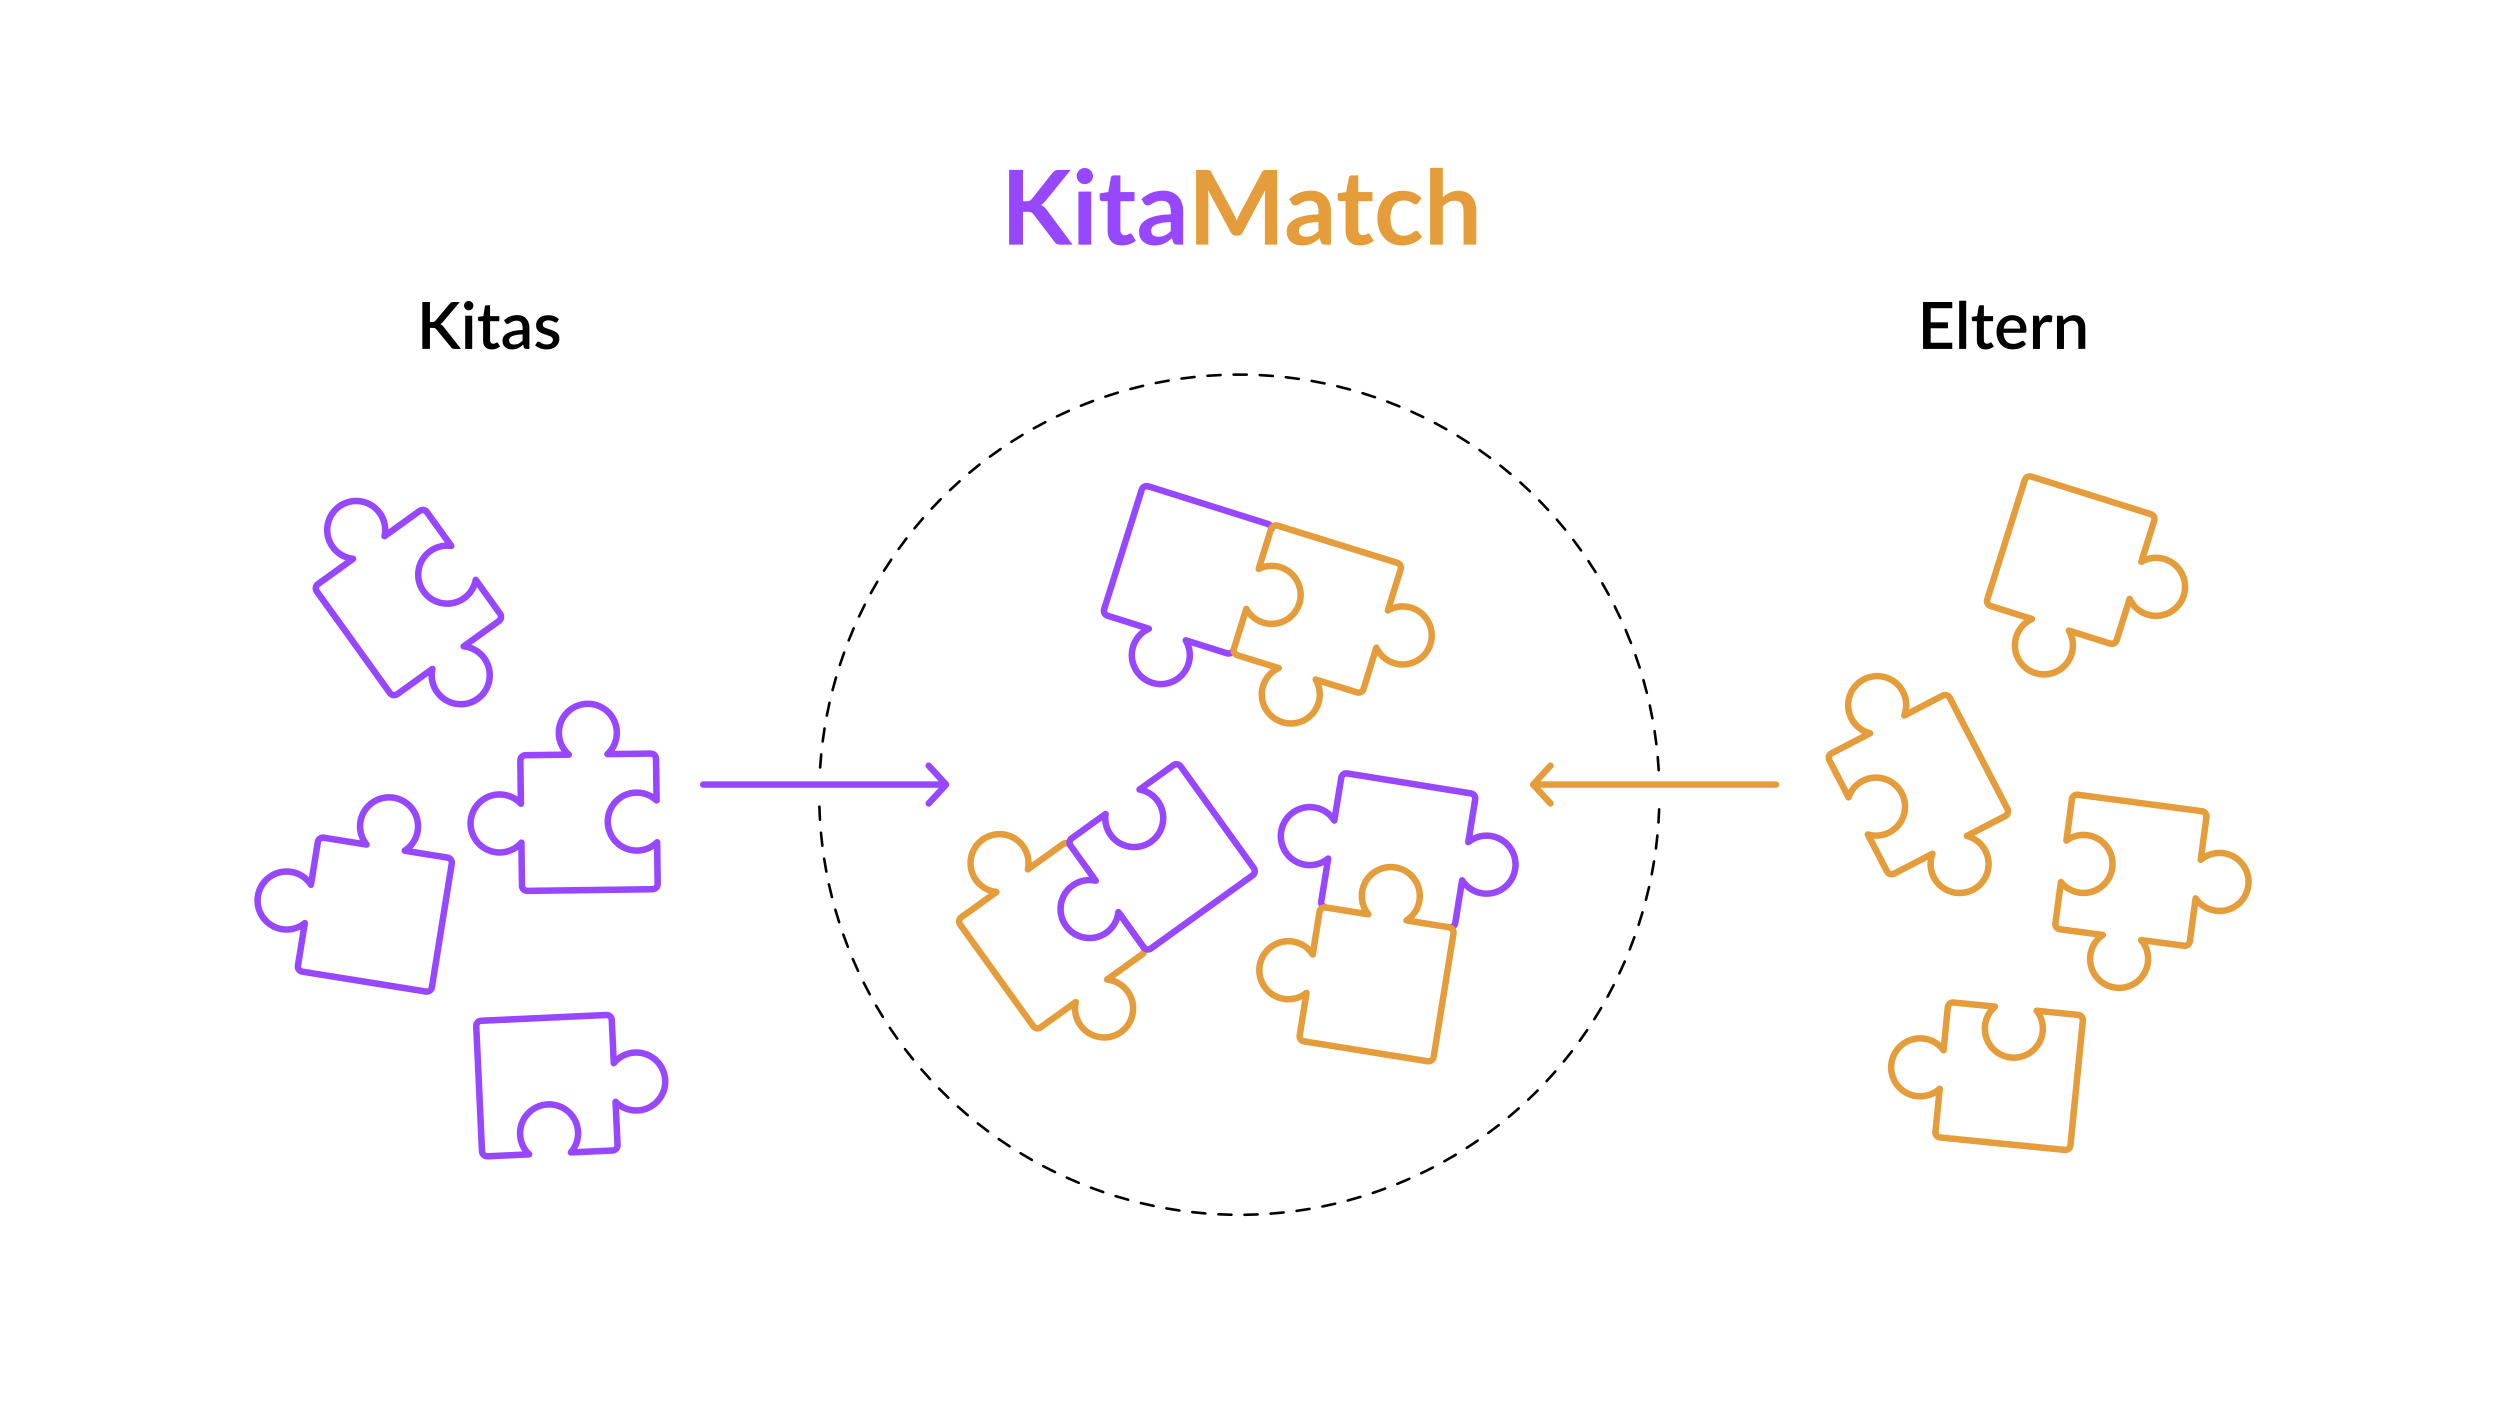 <?xml version="1.0" encoding="UTF-8"?>
<svg id="uuid-0bac64e0-91b0-443b-a004-07fd00eb68ce" data-name="Ebene 1" xmlns="http://www.w3.org/2000/svg" width="1920" height="1080" viewBox="0 0 1920 1080">
  <defs>
    <style>
      .uuid-88e368a1-8eef-4fde-b73e-fac9a92f1932 {
        fill: #e49d3a;
      }

      .uuid-342b504b-d7a5-446b-a7ab-0202e809517a {
        fill: #9747ff;
      }
    </style>
  </defs>
  <g>
    <path d="m1499.37,263.24l-.02,4.72h-22.45v-36h22.45v4.72h-16.58v10.85h13.25v4.58h-13.25v11.12h16.6Z"/>
    <path d="m1510.02,230.96v37h-5.38v-37h5.38Z"/>
    <path d="m1524.84,268.36c-2.12,0-3.75-.6-4.89-1.79-1.14-1.19-1.71-2.87-1.71-5.04v-14.85h-2.8c-.3,0-.56-.1-.78-.29s-.33-.48-.33-.86v-2.17l4.12-.6,1.18-7.38c.08-.28.22-.51.42-.69s.47-.26.8-.26h2.75v8.38h7.08v3.88h-7.08v14.48c0,.92.22,1.62.67,2.1s1.05.73,1.8.73c.42,0,.78-.05,1.08-.16s.56-.22.78-.35c.22-.12.4-.24.56-.35.16-.11.31-.16.46-.16.3,0,.54.17.73.5l1.6,2.62c-.83.73-1.82,1.3-2.95,1.69-1.13.39-2.3.59-3.5.59Z"/>
    <path d="m1538.67,255.64c.07,1.45.29,2.7.67,3.76.38,1.06.9,1.94,1.54,2.64s1.41,1.22,2.3,1.56c.89.34,1.89.51,2.99.51s1.96-.12,2.72-.36c.77-.24,1.43-.51,2-.8.57-.29,1.05-.56,1.45-.8.4-.24.77-.36,1.1-.36.43,0,.77.17,1,.5l1.53,1.97c-.63.75-1.35,1.38-2.15,1.9-.8.52-1.65.94-2.55,1.26-.9.32-1.83.56-2.77.7-.95.14-1.88.21-2.78.21-1.77,0-3.4-.3-4.91-.89-1.51-.59-2.82-1.46-3.93-2.61s-1.97-2.58-2.6-4.28c-.62-1.7-.94-3.66-.94-5.88,0-1.77.28-3.42.84-4.95.56-1.53,1.36-2.87,2.4-4,1.04-1.13,2.31-2.03,3.8-2.69,1.49-.66,3.18-.99,5.06-.99,1.57,0,3.02.25,4.35.76,1.33.51,2.48,1.25,3.45,2.24.97.98,1.72,2.19,2.26,3.61.54,1.42.81,3.05.81,4.86,0,.83-.09,1.39-.27,1.67-.18.28-.52.42-1,.42h-16.38Zm12.83-3.3c0-.9-.13-1.74-.39-2.51-.26-.77-.64-1.45-1.14-2.02-.5-.58-1.12-1.03-1.86-1.35-.74-.33-1.6-.49-2.56-.49-1.95,0-3.48.56-4.6,1.67-1.12,1.12-1.82,2.68-2.12,4.7h12.68Z"/>
    <path d="m1566.39,247.19c.8-1.62,1.77-2.89,2.9-3.81,1.13-.92,2.49-1.39,4.08-1.39.55,0,1.07.06,1.55.19s.92.31,1.3.56l-.38,4.05c-.07.28-.17.48-.31.59-.14.11-.33.16-.56.16-.25,0-.61-.05-1.08-.14-.47-.09-.96-.14-1.48-.14-.75,0-1.41.11-1.99.33s-1.09.53-1.55.95c-.46.42-.86.92-1.21,1.52-.35.6-.67,1.28-.97,2.05v15.85h-5.38v-25.5h3.12c.57,0,.96.1,1.17.31.22.21.37.57.45,1.09l.33,3.32Z"/>
    <path d="m1584.79,245.84c.55-.57,1.12-1.08,1.71-1.54.59-.46,1.22-.85,1.89-1.19.67-.33,1.38-.59,2.12-.78s1.57-.28,2.45-.28c1.4,0,2.63.23,3.69.7,1.06.47,1.95,1.12,2.67,1.98.73.85,1.27,1.87,1.64,3.06s.55,2.5.55,3.94v16.22h-5.35v-16.22c0-1.72-.4-3.05-1.19-4-.79-.95-2-1.43-3.61-1.43-1.2,0-2.31.28-3.34.83-1.02.55-1.99,1.3-2.89,2.25v18.58h-5.38v-25.5h3.25c.73,0,1.2.34,1.4,1.03l.38,2.35Z"/>
  </g>
  <g>
    <path d="m330.19,247.36h1.67c.63,0,1.15-.09,1.55-.26s.76-.45,1.08-.84l10.9-13c.38-.48.78-.82,1.19-1.01.41-.19.92-.29,1.54-.29h5l-12.88,15.2c-.35.43-.69.8-1.01,1.09-.33.29-.68.53-1.06.71.5.18.95.44,1.35.76.4.33.79.75,1.18,1.29l13.35,16.95h-5.1c-.37,0-.68-.03-.94-.08-.26-.05-.48-.12-.68-.22-.19-.1-.36-.23-.5-.38-.14-.15-.27-.32-.39-.5l-11.25-13.75c-.17-.22-.33-.4-.5-.55-.17-.15-.36-.28-.59-.38-.22-.1-.48-.17-.76-.21-.28-.04-.62-.06-1-.06h-2.15v16.12h-5.85v-36h5.85v15.4Z"/>
    <path d="m363.56,234.76c0,.48-.1.94-.29,1.38-.19.43-.45.81-.79,1.14-.33.33-.72.58-1.16.78s-.91.29-1.41.29-.94-.1-1.36-.29-.8-.45-1.11-.78c-.32-.33-.57-.7-.76-1.14-.19-.43-.29-.89-.29-1.38s.1-.97.29-1.4c.19-.43.45-.81.76-1.14.32-.33.69-.58,1.11-.78.42-.19.88-.29,1.36-.29s.97.1,1.41.29c.44.19.83.45,1.16.78.33.33.6.7.79,1.14s.29.9.29,1.4Zm-.9,7.7v25.5h-5.38v-25.5h5.38Z"/>
    <path d="m377.61,268.36c-2.12,0-3.75-.6-4.89-1.79-1.14-1.19-1.71-2.87-1.71-5.04v-14.85h-2.8c-.3,0-.56-.1-.77-.29-.22-.19-.33-.48-.33-.86v-2.17l4.12-.6,1.17-7.38c.08-.28.22-.51.42-.69s.47-.26.8-.26h2.75v8.38h7.08v3.88h-7.08v14.48c0,.92.23,1.62.68,2.1.45.48,1.05.73,1.8.73.42,0,.77-.05,1.08-.16.3-.11.56-.22.77-.35s.4-.24.56-.35c.16-.11.31-.16.46-.16.3,0,.54.17.72.5l1.6,2.62c-.83.73-1.82,1.3-2.95,1.69-1.13.39-2.3.59-3.5.59Z"/>
    <path d="m387.09,246.01c2.88-2.68,6.32-4.02,10.3-4.02,1.47,0,2.77.24,3.91.71,1.14.48,2.1,1.15,2.88,2.01.78.87,1.37,1.9,1.78,3.09s.61,2.51.61,3.96v16.2h-2.4c-.52,0-.91-.08-1.18-.24s-.49-.48-.67-.96l-.52-2.08c-.65.58-1.29,1.1-1.93,1.56-.63.46-1.29.85-1.96,1.16s-1.4.55-2.17.71c-.78.16-1.63.24-2.56.24-1.03,0-2-.14-2.89-.43s-1.66-.71-2.31-1.29c-.65-.58-1.16-1.29-1.54-2.14-.38-.85-.56-1.85-.56-3,0-.98.26-1.94.79-2.88.52-.93,1.39-1.77,2.6-2.51,1.21-.74,2.8-1.35,4.78-1.84,1.97-.48,4.41-.76,7.31-.83v-1.7c0-1.83-.39-3.2-1.17-4.1-.78-.9-1.93-1.35-3.45-1.35-1.03,0-1.9.13-2.6.39-.7.26-1.31.54-1.82.84-.52.3-.98.58-1.38.84-.4.26-.83.39-1.28.39-.37,0-.68-.1-.94-.29-.26-.19-.47-.43-.64-.71l-.97-1.75Zm14.25,10.8c-1.92.07-3.53.22-4.85.46-1.32.24-2.38.55-3.2.92-.82.38-1.4.82-1.76,1.34s-.54,1.08-.54,1.7.1,1.11.29,1.54c.19.42.46.78.8,1.05.34.28.74.48,1.2.6.46.12.96.19,1.51.19,1.4,0,2.6-.26,3.61-.79,1.01-.52,1.99-1.29,2.94-2.29v-4.73Z"/>
    <path d="m428.06,247.09c-.13.23-.28.4-.45.5-.17.1-.38.15-.62.15-.28,0-.59-.09-.93-.26-.33-.17-.72-.37-1.17-.59-.45-.22-.98-.41-1.59-.59-.61-.18-1.32-.26-2.14-.26-.67,0-1.27.08-1.81.24-.54.16-1,.38-1.38.67-.38.29-.66.63-.86,1.03-.2.39-.3.81-.3,1.26,0,.6.18,1.1.55,1.5.37.4.85.75,1.45,1.04.6.29,1.28.55,2.05.79.77.23,1.55.48,2.35.75.8.27,1.58.58,2.35.93.77.35,1.45.78,2.05,1.29.6.51,1.08,1.12,1.45,1.85.37.73.55,1.6.55,2.64,0,1.2-.22,2.31-.65,3.33s-1.07,1.9-1.9,2.65c-.83.75-1.87,1.33-3.11,1.75-1.24.42-2.66.62-4.26.62-.88,0-1.74-.08-2.56-.24-.82-.16-1.61-.38-2.35-.65-.74-.28-1.43-.6-2.08-.99-.64-.38-1.21-.8-1.71-1.25l1.25-2.05c.15-.25.34-.45.56-.59.22-.14.5-.21.84-.21.35,0,.7.11,1.04.34.34.22.74.47,1.2.74.46.27,1.01.51,1.66.74.65.23,1.46.34,2.42.34.8,0,1.49-.1,2.08-.29.58-.19,1.07-.45,1.45-.79.38-.33.67-.71.85-1.14s.28-.88.28-1.36c0-.65-.18-1.18-.55-1.6-.37-.42-.85-.78-1.46-1.08s-1.3-.57-2.08-.8-1.56-.48-2.36-.75-1.59-.58-2.36-.93c-.78-.35-1.47-.79-2.08-1.34s-1.1-1.2-1.46-1.98c-.37-.77-.55-1.72-.55-2.84,0-1.02.2-1.98.61-2.9.41-.92,1.01-1.72,1.8-2.42.79-.7,1.77-1.25,2.93-1.66,1.16-.41,2.5-.61,4.01-.61,1.72,0,3.28.28,4.68.83,1.4.55,2.57,1.3,3.52,2.25l-1.2,1.95Z"/>
  </g>
  <path d="m955.79,933.96c-.55,0-.99-.44-1-.99,0-.55.44-1,.99-1.01,3.3-.04,6.67-.13,10-.28.54-.03,1.02.4,1.04.96.02.55-.4,1.02-.96,1.04-3.35.15-6.74.24-10.06.28h-.01Zm-10.05-.04h-.02c-3.35-.06-6.74-.18-10.07-.35-.55-.03-.98-.5-.95-1.05.03-.55.52-.97,1.05-.95,3.31.17,6.68.29,10.01.35.55.01.99.47.98,1.02-.01.54-.46.98-1,.98Zm30.09-.83c-.52,0-.96-.4-1-.93-.04-.55.37-1.03.92-1.07,3.31-.25,6.66-.55,9.96-.9.55-.05,1.04.34,1.1.89.06.55-.34,1.04-.89,1.1-3.32.35-6.7.66-10.02.91-.03,0-.05,0-.08,0Zm-50.15-.18s-.05,0-.08,0c-3.33-.27-6.71-.6-10.03-.98-.55-.06-.94-.56-.88-1.11.06-.55.53-.96,1.11-.88,3.3.38,6.65.7,9.96.97.55.05.96.53.92,1.08-.04.52-.48.92-1,.92Zm70.11-1.94c-.49,0-.92-.36-.99-.86-.08-.55.31-1.05.85-1.13,3.28-.45,6.61-.97,9.89-1.52.55-.09,1.06.27,1.15.82.09.54-.27,1.06-.82,1.15-3.3.56-6.64,1.08-9.95,1.53-.05,0-.09,0-.14,0Zm-90.06-.33s-.1,0-.14-.01c-3.3-.48-6.65-1.02-9.94-1.6-.54-.1-.91-.62-.81-1.16.1-.54.61-.91,1.16-.81,3.27.58,6.6,1.12,9.88,1.59.55.08.93.59.85,1.13-.07.5-.5.86-.99.86Zm109.84-3.04c-.47,0-.88-.33-.98-.8-.11-.54.24-1.07.78-1.18,3.25-.66,6.53-1.38,9.77-2.14.54-.12,1.08.21,1.2.74.13.54-.21,1.08-.74,1.2-3.26.77-6.57,1.49-9.83,2.15-.07.01-.13.02-.2.02Zm-129.61-.46c-.07,0-.14,0-.21-.02-3.29-.69-6.59-1.43-9.82-2.22-.54-.13-.87-.67-.74-1.21s.67-.87,1.21-.74c3.21.78,6.5,1.52,9.76,2.2.54.11.89.64.77,1.18-.1.47-.51.79-.98.79Zm149.14-4.14c-.44,0-.84-.29-.96-.74-.14-.53.17-1.08.71-1.23,3.2-.86,6.43-1.78,9.62-2.75.53-.16,1.09.14,1.25.67.16.53-.14,1.09-.67,1.25-3.21.97-6.46,1.9-9.68,2.76-.09.02-.17.03-.26.03Zm-168.65-.58c-.09,0-.18-.01-.27-.04-3.22-.89-6.47-1.83-9.66-2.82-.53-.16-.82-.72-.66-1.25.16-.53.72-.83,1.25-.66,3.17.98,6.4,1.92,9.6,2.8.53.15.84.7.7,1.23-.12.44-.52.73-.96.73Zm187.86-5.23c-.42,0-.81-.26-.95-.68-.18-.52.11-1.09.63-1.27,3.14-1.05,6.31-2.18,9.43-3.33.52-.19,1.09.07,1.29.59s-.07,1.09-.59,1.29c-3.14,1.17-6.33,2.29-9.49,3.36-.11.04-.21.05-.32.05Zm-207.04-.69c-.11,0-.22-.02-.32-.05-3.16-1.08-6.34-2.23-9.47-3.41-.52-.2-.78-.77-.58-1.29.2-.52.77-.77,1.29-.58,3.1,1.17,6.27,2.31,9.41,3.39.52.18.8.75.62,1.27-.14.42-.53.68-.95.68Zm225.86-6.29c-.39,0-.77-.24-.93-.62-.21-.51.04-1.1.55-1.3,1.49-.6,2.97-1.22,4.45-1.85,1.6-.68,3.18-1.36,4.76-2.06.5-.23,1.09,0,1.32.51.22.5,0,1.1-.51,1.32-1.59.7-3.19,1.4-4.79,2.08-1.49.63-2.98,1.25-4.47,1.86-.12.05-.25.07-.38.07Zm-244.62-.8c-.13,0-.26-.02-.38-.08-3.1-1.28-6.21-2.62-9.24-3.99-.5-.23-.73-.82-.5-1.32.23-.5.82-.72,1.32-.5,3.01,1.36,6.1,2.69,9.18,3.96.51.21.75.8.54,1.31-.16.39-.53.62-.92.62Zm262.98-7.32c-.37,0-.73-.21-.9-.57-.24-.5-.03-1.09.47-1.33,2.98-1.43,6-2.93,8.95-4.46.49-.26,1.09-.06,1.35.43.25.49.06,1.09-.43,1.35-2.97,1.54-6,3.05-9,4.49-.14.07-.29.1-.43.1Zm-281.27-.92c-.15,0-.3-.03-.44-.1-2.99-1.46-6-2.99-8.97-4.55-.49-.26-.68-.86-.42-1.35.26-.49.86-.68,1.35-.42,2.95,1.55,5.95,3.07,8.92,4.52.5.24.7.84.46,1.34-.17.36-.53.56-.9.56Zm299.08-8.31c-.35,0-.69-.18-.87-.51-.27-.48-.1-1.09.39-1.36,2.89-1.61,5.8-3.3,8.66-5.01.47-.28,1.09-.13,1.37.34.28.47.13,1.09-.34,1.37-2.87,1.72-5.8,3.42-8.71,5.04-.15.09-.32.13-.49.13Zm-316.82-1.04c-.17,0-.34-.04-.49-.13-2.91-1.65-5.83-3.37-8.67-5.1-.47-.29-.62-.9-.33-1.38.29-.47.9-.62,1.38-.33,2.82,1.72,5.72,3.42,8.62,5.06.48.27.65.88.38,1.36-.18.32-.52.51-.87.51Zm334.02-9.27c-.33,0-.65-.16-.84-.46-.3-.46-.16-1.08.3-1.38,2.79-1.79,5.59-3.65,8.33-5.54.46-.31,1.08-.2,1.39.26s.2,1.08-.26,1.39c-2.76,1.89-5.58,3.77-8.38,5.57-.17.11-.36.16-.54.16Zm-351.15-1.15c-.19,0-.38-.05-.54-.16-2.8-1.82-5.6-3.71-8.34-5.62-.45-.32-.56-.94-.25-1.39s.94-.56,1.39-.25c2.72,1.9,5.51,3.78,8.28,5.59.46.3.59.92.29,1.38-.19.29-.51.45-.84.45Zm367.68-10.22c-.31,0-.61-.14-.81-.41-.33-.45-.23-1.07.21-1.4,2.66-1.95,5.33-3.98,7.96-6.05.44-.34,1.06-.26,1.4.17s.26,1.06-.17,1.4c-2.65,2.07-5.34,4.12-8.02,6.08-.18.13-.39.19-.59.19Zm-384.12-1.25c-.21,0-.42-.06-.6-.2-2.69-2-5.37-4.06-7.97-6.13-.43-.34-.5-.97-.16-1.41.34-.43.97-.5,1.41-.16,2.58,2.05,5.25,4.1,7.92,6.09.44.33.53.96.2,1.4-.2.26-.5.4-.8.4Zm399.88-11.11c-.29,0-.57-.12-.77-.36-.35-.42-.3-1.05.13-1.41,2.54-2.13,5.09-4.32,7.55-6.52.41-.37,1.04-.33,1.41.08.37.41.33,1.04-.08,1.41-2.48,2.21-5.04,4.42-7.6,6.56-.19.16-.42.23-.64.23Zm-415.57-1.34c-.23,0-.46-.08-.65-.24-2.55-2.16-5.09-4.38-7.57-6.61-.41-.37-.44-1-.07-1.41.37-.41,1-.44,1.41-.07,2.46,2.22,4.99,4.43,7.52,6.57.42.36.47.99.12,1.41-.2.23-.48.35-.76.35Zm430.51-11.96c-.26,0-.53-.1-.73-.31-.38-.4-.36-1.03.04-1.41,2.41-2.28,4.81-4.63,7.13-6.98.39-.39,1.02-.4,1.41,0,.39.39.39,1.02,0,1.41-2.34,2.36-4.76,4.73-7.18,7.02-.19.18-.44.27-.69.27Zm-445.39-1.44c-.25,0-.5-.09-.69-.28-2.4-2.3-4.8-4.68-7.14-7.06-.39-.39-.38-1.03.01-1.42.4-.39,1.03-.38,1.41.01,2.32,2.37,4.71,4.73,7.09,7.02.4.38.41,1.02.03,1.41-.2.21-.46.31-.72.31Zm459.48-12.78c-.24,0-.49-.09-.68-.27-.4-.38-.43-1.01-.05-1.41,2.25-2.42,4.5-4.91,6.69-7.41.36-.42,1-.46,1.41-.09.42.36.46,1,.09,1.41-2.2,2.52-4.46,5.03-6.73,7.46-.2.21-.46.32-.73.32Zm-473.49-1.52c-.27,0-.54-.11-.74-.32-2.26-2.45-4.5-4.97-6.68-7.49-.36-.42-.31-1.05.1-1.41.42-.36,1.05-.32,1.41.1,2.16,2.5,4.39,5.01,6.64,7.45.37.41.35,1.04-.06,1.41-.19.18-.43.26-.68.26Zm486.67-13.56c-.22,0-.45-.07-.63-.23-.43-.35-.49-.98-.14-1.41,2.1-2.56,4.19-5.19,6.22-7.82.33-.44.96-.52,1.4-.18.44.34.52.96.18,1.4-2.04,2.65-4.14,5.29-6.25,7.87-.2.24-.48.37-.77.37Zm-499.75-1.59c-.29,0-.58-.13-.78-.37-2.1-2.59-4.19-5.25-6.21-7.92-.33-.44-.25-1.07.19-1.4.44-.33,1.07-.25,1.4.19,2.01,2.65,4.09,5.29,6.18,7.87.35.43.28,1.06-.15,1.41-.19.15-.41.22-.63.22Zm511.97-14.29c-.2,0-.41-.06-.58-.19-.45-.32-.55-.95-.23-1.4,1.94-2.69,3.86-5.44,5.72-8.19.31-.46.93-.58,1.39-.27.46.31.58.93.27,1.39-1.87,2.77-3.8,5.54-5.75,8.24-.2.27-.5.42-.81.42Zm-524.11-1.68c-.31,0-.62-.15-.82-.42-1.95-2.73-3.86-5.52-5.71-8.29-.31-.46-.18-1.08.28-1.39.46-.31,1.08-.18,1.39.28,1.83,2.75,3.74,5.52,5.67,8.24.32.45.22,1.07-.23,1.39-.18.12-.38.19-.58.19Zm535.33-14.93c-.18,0-.37-.05-.53-.15-.47-.29-.61-.91-.31-1.38,1.77-2.8,3.52-5.67,5.2-8.53.28-.48.89-.64,1.37-.35.48.28.63.89.36,1.37-1.7,2.88-3.46,5.77-5.23,8.59-.19.3-.51.47-.85.47Zm-546.44-1.77c-.33,0-.66-.17-.85-.47-1.76-2.83-3.5-5.74-5.18-8.63-.28-.48-.11-1.09.36-1.37.48-.28,1.09-.12,1.37.36,1.66,2.87,3.39,5.76,5.15,8.58.29.47.15,1.08-.32,1.38-.16.1-.35.15-.53.15Zm556.61-15.51c-.16,0-.33-.04-.48-.12-.48-.27-.66-.87-.4-1.36,1.58-2.89,3.15-5.86,4.67-8.84.25-.49.85-.69,1.34-.44.49.25.69.85.44,1.34-1.52,3-3.1,5.99-4.69,8.9-.18.33-.52.52-.88.52Zm-566.66-1.85c-.36,0-.7-.19-.88-.53-1.58-2.94-3.14-5.95-4.63-8.93-.25-.49-.05-1.09.45-1.34.49-.25,1.09-.05,1.34.45,1.48,2.97,3.03,5.95,4.6,8.88.26.49.08,1.09-.41,1.35-.15.08-.31.12-.47.12Zm575.74-16.03c-.14,0-.29-.03-.42-.09-.5-.24-.71-.83-.48-1.33,1.42-3.01,2.8-6.08,4.11-9.12.22-.5.8-.74,1.32-.52.51.22.74.81.52,1.32-1.32,3.05-2.71,6.14-4.14,9.17-.17.36-.53.58-.91.58Zm-584.7-1.92c-.38,0-.74-.21-.91-.58-1.4-3.03-2.77-6.13-4.08-9.2-.22-.51.02-1.09.53-1.31.51-.21,1.1.02,1.31.53,1.3,3.06,2.66,6.13,4.05,9.14.23.5.01,1.1-.49,1.33-.14.06-.28.09-.42.09Zm592.67-16.49c-.12,0-.25-.02-.37-.07-.51-.2-.76-.79-.56-1.3,1.22-3.07,2.41-6.22,3.54-9.35.19-.52.76-.79,1.28-.6.52.19.79.76.6,1.28-1.14,3.15-2.34,6.32-3.56,9.41-.16.39-.53.63-.93.63Zm-600.51-1.98c-.4,0-.78-.24-.93-.64-1.21-3.11-2.39-6.29-3.51-9.44-.18-.52.09-1.09.61-1.28.52-.19,1.09.09,1.28.61,1.11,3.13,2.28,6.28,3.49,9.38.2.51-.05,1.09-.57,1.29-.12.05-.24.07-.36.07Zm607.32-16.9c-.1,0-.21-.02-.31-.05-.52-.17-.81-.74-.64-1.26,1.02-3.14,2.02-6.35,2.96-9.56.16-.53.71-.83,1.24-.68.53.16.83.71.68,1.24-.94,3.22-1.94,6.46-2.98,9.62-.14.42-.53.69-.95.69Zm-614.02-2.02c-.42,0-.82-.27-.95-.7-1.02-3.19-2-6.44-2.92-9.63-.15-.53.16-1.08.69-1.24.53-.14,1.08.16,1.24.69.91,3.18,1.88,6.4,2.9,9.57.17.53-.12,1.09-.65,1.26-.1.03-.2.05-.3.05Zm619.66-17.24c-.08,0-.17,0-.25-.03-.54-.14-.86-.68-.72-1.22.83-3.21,1.63-6.48,2.36-9.72.12-.54.66-.88,1.2-.75.54.12.88.66.75,1.2-.74,3.26-1.54,6.56-2.38,9.78-.12.45-.52.75-.97.75Zm-625.18-2.05c-.45,0-.85-.3-.97-.75-.82-3.25-1.6-6.55-2.31-9.8-.12-.54.22-1.07.76-1.19.53-.12,1.07.22,1.19.76.71,3.23,1.48,6.5,2.3,9.74.13.54-.19,1.08-.72,1.21-.08.02-.17.03-.25.03Zm629.61-17.52c-.06,0-.13,0-.19-.02-.54-.1-.9-.63-.79-1.17.63-3.26,1.22-6.57,1.75-9.85.09-.54.59-.92,1.15-.83.54.09.92.6.83,1.15-.54,3.3-1.13,6.64-1.76,9.91-.09.48-.51.81-.98.81Zm-633.91-2.08c-.47,0-.89-.33-.98-.82-.61-3.29-1.18-6.62-1.7-9.92-.08-.55.29-1.06.83-1.14.54-.08,1.06.29,1.14.83.51,3.28,1.07,6.59,1.69,9.86.1.54-.26,1.07-.8,1.17-.06.01-.12.02-.18.02Zm637.12-17.74s-.09,0-.13,0c-.55-.07-.93-.57-.86-1.12.43-3.29.81-6.64,1.14-9.95.05-.55.53-.94,1.09-.9.55.05.95.54.9,1.09-.33,3.33-.71,6.7-1.14,10.01-.07.5-.5.87-.99.87Zm-640.19-2.09c-.5,0-.93-.37-.99-.88-.41-3.31-.77-6.68-1.07-10.01-.05-.55.36-1.04.91-1.09.57-.05,1.04.36,1.09.91.3,3.31.66,6.66,1.06,9.95.07.55-.32,1.05-.87,1.11-.04,0-.08,0-.12,0Zm642.16-17.9s-.04,0-.07,0c-.55-.04-.97-.51-.93-1.06.22-3.32.4-6.69.51-10,.02-.55.51-.99,1.03-.96.55.02.98.48.96,1.03-.12,3.34-.29,6.72-.52,10.06-.04.53-.48.93-1,.93Zm-643.98-2.09c-.53,0-.97-.41-1-.94-.2-3.33-.35-6.71-.44-10.06-.02-.55.42-1.01.97-1.03.54.02,1.01.42,1.03.97.09,3.32.24,6.69.44,9.99.03.55-.39,1.03-.94,1.06-.02,0-.04,0-.06,0Zm644.15-38.05c-.53,0-.97-.41-1-.94-.19-3.32-.44-6.68-.74-9.98-.05-.55.36-1.04.91-1.09.55-.05,1.04.36,1.09.91.3,3.32.55,6.7.74,10.04.03.55-.39,1.02-.94,1.06-.02,0-.04,0-.06,0Zm-644.02-2.09s-.04,0-.07,0c-.55-.04-.97-.51-.93-1.06.22-3.33.49-6.71.82-10.04.05-.55.55-.95,1.09-.9.55.05.95.54.9,1.09-.32,3.31-.6,6.67-.81,9.98-.04.53-.47.93-1,.93Zm642.22-17.9c-.5,0-.93-.37-.99-.88-.4-3.29-.86-6.63-1.36-9.91-.08-.55.29-1.06.84-1.14.54-.08,1.06.29,1.14.84.51,3.3.97,6.66,1.37,9.97.07.55-.32,1.05-.87,1.11-.04,0-.08,0-.12,0Zm-640.28-2.09s-.08,0-.13,0c-.55-.07-.93-.57-.86-1.12.43-3.32.91-6.67,1.44-9.97.09-.55.6-.92,1.15-.83.54.09.92.6.83,1.15-.53,3.28-1.01,6.61-1.43,9.91-.07.5-.5.87-.99.87Zm637.23-17.75c-.47,0-.89-.34-.98-.82-.6-3.25-1.27-6.55-1.98-9.8-.12-.54.22-1.07.76-1.19.54-.12,1.07.22,1.19.76.72,3.28,1.39,6.6,2,9.87.1.54-.26,1.07-.8,1.17-.06.01-.12.02-.18.02Zm-634.04-2.08c-.06,0-.13,0-.19-.02-.54-.1-.9-.63-.79-1.17.63-3.27,1.32-6.59,2.06-9.86.12-.54.65-.88,1.2-.76.54.12.88.66.76,1.2-.73,3.25-1.42,6.54-2.05,9.8-.09.48-.51.81-.98.81Zm629.76-17.53c-.45,0-.85-.3-.97-.76-.8-3.2-1.68-6.45-2.59-9.66-.15-.53.16-1.08.69-1.24.53-.15,1.08.16,1.24.69.92,3.23,1.8,6.5,2.61,9.72.13.54-.19,1.08-.73,1.21-.08.02-.16.03-.24.03Zm-625.35-2.06c-.08,0-.17,0-.25-.03-.53-.14-.86-.68-.72-1.22.83-3.23,1.73-6.5,2.67-9.71.15-.53.71-.84,1.24-.68.53.15.83.71.68,1.24-.93,3.19-1.82,6.44-2.65,9.65-.12.45-.52.75-.97.75Zm619.86-17.25c-.42,0-.82-.27-.95-.7-1.01-3.17-2.08-6.36-3.18-9.48-.18-.52.09-1.09.61-1.28.52-.18,1.09.09,1.28.61,1.11,3.14,2.19,6.35,3.2,9.54.17.53-.12,1.09-.65,1.26-.1.03-.2.05-.3.05Zm-614.25-2.02c-.1,0-.21-.02-.31-.05-.52-.17-.81-.74-.64-1.26,1.04-3.19,2.13-6.4,3.26-9.52.19-.52.75-.79,1.28-.6.52.19.79.76.6,1.28-1.12,3.11-2.21,6.29-3.24,9.46-.14.42-.53.69-.95.69Zm607.57-16.9c-.4,0-.78-.24-.93-.64-1.19-3.08-2.46-6.2-3.76-9.27l-.28-.67c-.22-.51.02-1.1.53-1.31.51-.22,1.1.02,1.31.53l.28.67c1.31,3.09,2.58,6.23,3.79,9.33.2.51-.06,1.09-.57,1.29-.12.05-.24.07-.36.07Zm-600.78-1.98c-.12,0-.25-.02-.37-.07-.51-.2-.77-.78-.56-1.3,1.23-3.11,2.52-6.24,3.84-9.3.22-.51.8-.74,1.31-.52.51.22.74.81.52,1.31-1.31,3.04-2.6,6.15-3.82,9.24-.16.39-.53.63-.93.63Zm592.65-17.16c-.38,0-.74-.21-.91-.58-1.39-3-2.85-6.04-4.34-9.01-.25-.49-.05-1.09.45-1.34.49-.24,1.09-.05,1.34.45,1.5,2.99,2.97,6.04,4.36,9.07.23.5.01,1.1-.49,1.33-.14.06-.28.09-.42.09Zm-584.71-1.26c-.14,0-.29-.03-.42-.09-.5-.23-.72-.83-.48-1.33,1.42-3.02,2.9-6.07,4.41-9.04.25-.49.85-.69,1.34-.44.49.25.69.85.44,1.34-1.5,2.96-2.97,5.98-4.38,8.99-.17.36-.53.58-.91.58Zm575.73-16.68c-.36,0-.7-.19-.88-.52-1.58-2.92-3.22-5.86-4.89-8.73-.28-.48-.11-1.09.36-1.37.48-.28,1.09-.11,1.37.36,1.67,2.88,3.33,5.84,4.92,8.78.26.49.08,1.09-.4,1.36-.15.08-.31.12-.47.12Zm-566.67-1.21c-.16,0-.33-.04-.48-.12-.48-.26-.66-.87-.4-1.36,1.59-2.92,3.26-5.86,4.96-8.75.28-.48.89-.64,1.37-.36s.64.89.36,1.37c-1.68,2.87-3.34,5.8-4.93,8.7-.18.33-.52.52-.88.52Zm556.6-16.13c-.33,0-.66-.17-.85-.47-1.76-2.82-3.58-5.65-5.42-8.4-.31-.46-.18-1.08.28-1.39.46-.31,1.08-.18,1.39.28,1.85,2.77,3.69,5.62,5.45,8.46.29.47.15,1.08-.32,1.38-.16.1-.35.15-.53.15Zm-546.45-1.16c-.18,0-.37-.05-.53-.15-.47-.29-.61-.91-.31-1.38,1.78-2.83,3.63-5.66,5.49-8.42.31-.46.93-.58,1.39-.27.46.31.58.93.27,1.39-1.85,2.75-3.68,5.56-5.45,8.37-.19.3-.52.47-.85.47Zm535.31-15.53c-.31,0-.62-.15-.82-.42-1.93-2.7-3.92-5.41-5.93-8.05-.33-.44-.25-1.07.19-1.4s1.07-.25,1.4.19c2.02,2.66,4.03,5.38,5.97,8.1.32.45.22,1.07-.23,1.4-.18.12-.38.19-.58.19Zm-524.12-1.09c-.2,0-.41-.06-.58-.19-.45-.32-.55-.95-.23-1.4,1.95-2.71,3.97-5.42,6-8.07.34-.44.96-.52,1.4-.18.44.34.52.96.18,1.4-2.02,2.63-4.02,5.32-5.96,8.02-.2.27-.5.42-.81.42Zm511.96-14.87c-.29,0-.58-.13-.78-.37-2.09-2.57-4.25-5.14-6.41-7.64-.36-.42-.32-1.05.1-1.41.42-.36,1.05-.32,1.41.1,2.18,2.51,4.35,5.1,6.45,7.69.35.43.28,1.06-.15,1.41-.19.15-.41.22-.63.22Zm-499.76-1.03c-.22,0-.45-.07-.63-.23-.43-.35-.49-.98-.14-1.41,2.11-2.58,4.3-5.16,6.49-7.67.36-.42,1-.46,1.41-.1.42.36.46,1,.1,1.41-2.18,2.5-4.34,5.06-6.45,7.63-.2.24-.48.37-.77.37Zm486.66-14.1c-.27,0-.54-.11-.74-.32-2.26-2.45-4.57-4.88-6.88-7.23-.39-.39-.38-1.03.01-1.41.39-.39,1.03-.38,1.41.01,2.32,2.36,4.65,4.81,6.92,7.27.37.41.35,1.04-.06,1.41-.19.18-.43.26-.68.26Zm-473.49-.99c-.24,0-.49-.09-.68-.27-.4-.38-.43-1.01-.05-1.41,2.25-2.43,4.59-4.87,6.95-7.25.39-.39,1.02-.4,1.42,0,.39.39.4,1.02,0,1.42-2.34,2.37-4.67,4.8-6.91,7.21-.2.21-.46.32-.73.32Zm459.47-13.29c-.25,0-.5-.09-.69-.28-2.4-2.3-4.86-4.58-7.32-6.79-.41-.37-.45-1-.08-1.41.37-.41,1-.44,1.41-.08,2.47,2.22,4.95,4.52,7.36,6.83.4.38.41,1.01.03,1.41-.2.21-.46.31-.72.31Zm-445.4-.94c-.26,0-.53-.1-.72-.31-.38-.4-.36-1.03.04-1.41,2.42-2.3,4.91-4.59,7.38-6.8.41-.37,1.04-.33,1.41.08s.33,1.04-.08,1.41c-2.46,2.2-4.93,4.47-7.34,6.76-.19.18-.44.28-.69.28Zm430.5-12.45c-.23,0-.46-.08-.65-.24-2.53-2.14-5.14-4.27-7.73-6.32-.43-.34-.51-.97-.16-1.41.34-.43.97-.51,1.41-.16,2.61,2.07,5.23,4.21,7.78,6.36.42.36.47.99.12,1.41-.2.23-.48.35-.76.35Zm-415.57-.88c-.29,0-.57-.12-.77-.36-.35-.42-.3-1.05.12-1.41,2.56-2.15,5.19-4.28,7.79-6.32.44-.34,1.06-.26,1.4.17.34.43.27,1.06-.17,1.4-2.59,2.04-5.2,4.15-7.74,6.28-.19.16-.42.23-.64.23Zm399.86-11.56c-.21,0-.42-.06-.6-.2-2.66-1.98-5.39-3.94-8.11-5.83-.45-.32-.57-.94-.25-1.39.31-.45.94-.57,1.39-.25,2.74,1.91,5.49,3.88,8.16,5.87.44.33.54.96.21,1.4-.2.26-.5.4-.8.4Zm-384.11-.82c-.31,0-.61-.14-.81-.41-.33-.44-.23-1.07.21-1.4,2.68-1.97,5.43-3.94,8.2-5.84.46-.31,1.08-.2,1.39.26.31.46.2,1.08-.26,1.39-2.74,1.89-5.48,3.84-8.14,5.8-.18.13-.39.2-.59.2Zm367.66-10.63c-.19,0-.38-.05-.54-.16-2.78-1.81-5.63-3.6-8.46-5.32-.47-.29-.62-.9-.34-1.37.29-.47.9-.62,1.37-.33,2.85,1.73,5.71,3.53,8.51,5.35.46.3.59.92.29,1.38-.19.29-.51.46-.84.46Zm-351.15-.76c-.33,0-.65-.16-.84-.46-.3-.46-.17-1.08.3-1.38,2.8-1.81,5.68-3.59,8.54-5.32.47-.29,1.09-.13,1.37.34.28.47.13,1.09-.34,1.37-2.85,1.71-5.7,3.49-8.49,5.28-.17.11-.35.16-.54.16Zm334.01-9.65c-.17,0-.34-.04-.49-.13-2.9-1.64-5.85-3.25-8.78-4.79-.49-.26-.68-.86-.42-1.35.26-.49.86-.67,1.35-.42,2.95,1.55,5.92,3.17,8.83,4.82.48.27.65.88.38,1.36-.18.33-.52.51-.87.51Zm-316.82-.68c-.35,0-.69-.18-.87-.51-.27-.48-.1-1.09.38-1.36,2.91-1.62,5.89-3.23,8.86-4.78.49-.25,1.09-.06,1.35.43.25.49.06,1.09-.43,1.35-2.95,1.53-5.92,3.13-8.8,4.75-.15.09-.32.13-.49.13Zm299.07-8.64c-.15,0-.3-.03-.44-.1-2.98-1.45-6.02-2.87-9.06-4.24-.5-.23-.73-.82-.5-1.32.23-.5.82-.73,1.32-.5,3.05,1.37,6.12,2.8,9.11,4.26.5.24.7.84.46,1.34-.17.36-.53.56-.9.56Zm-281.26-.6c-.37,0-.73-.21-.9-.57-.24-.5-.03-1.1.47-1.33,3.02-1.45,6.09-2.87,9.13-4.22.51-.23,1.1,0,1.32.51.22.5,0,1.1-.51,1.32-3.02,1.34-6.08,2.75-9.08,4.2-.14.07-.29.1-.43.1Zm262.97-7.61c-.13,0-.26-.02-.38-.08-3.06-1.26-6.19-2.5-9.3-3.67-.52-.19-.78-.77-.58-1.29.19-.52.77-.78,1.29-.58,3.13,1.18,6.28,2.42,9.36,3.69.51.21.75.79.54,1.31-.16.39-.53.62-.92.62Zm-244.62-.53c-.39,0-.77-.23-.93-.62-.21-.51.04-1.1.55-1.3,3.09-1.26,6.25-2.49,9.38-3.66.52-.19,1.09.07,1.29.59.19.52-.07,1.09-.59,1.29-3.11,1.16-6.25,2.38-9.32,3.63-.12.05-.25.07-.38.07Zm225.85-6.54c-.11,0-.22-.02-.32-.05-3.14-1.07-6.34-2.11-9.52-3.09-.53-.16-.82-.72-.66-1.25.16-.53.72-.82,1.25-.66,3.19.98,6.41,2.03,9.57,3.11.52.18.8.75.62,1.27-.14.42-.53.68-.95.68Zm-207.04-.46c-.42,0-.81-.26-.95-.68-.18-.52.1-1.09.63-1.27,3.15-1.07,6.38-2.1,9.59-3.07.53-.16,1.09.14,1.25.67.16.53-.14,1.09-.67,1.25-3.19.97-6.39,2-9.53,3.05-.11.04-.21.05-.32.05Zm187.86-5.44c-.09,0-.18-.01-.27-.04-3.21-.88-6.47-1.72-9.69-2.49-.54-.13-.87-.67-.74-1.21.13-.54.67-.87,1.21-.74,3.24.78,6.52,1.62,9.75,2.51.53.15.85.7.7,1.23-.12.44-.52.74-.96.74Zm-168.66-.39c-.44,0-.84-.29-.96-.74-.14-.53.17-1.08.71-1.23,3.24-.87,6.52-1.71,9.76-2.47.54-.12,1.08.21,1.2.74.13.54-.21,1.08-.74,1.2-3.21.76-6.48,1.59-9.7,2.46-.09.02-.17.03-.26.03Zm149.14-4.31c-.07,0-.14,0-.21-.02-3.27-.68-6.58-1.32-9.83-1.89-.54-.1-.91-.61-.81-1.16.1-.54.61-.9,1.16-.81,3.27.58,6.6,1.21,9.89,1.9.54.11.89.64.78,1.18-.1.47-.51.8-.98.8Zm-129.62-.31c-.47,0-.88-.33-.98-.8-.11-.54.24-1.07.78-1.18,3.29-.67,6.62-1.3,9.89-1.86.56-.09,1.06.27,1.15.82.09.54-.27,1.06-.82,1.15-3.26.56-6.56,1.18-9.83,1.84-.07.01-.13.02-.2.02Zm109.84-3.17s-.1,0-.14,0c-3.27-.47-6.61-.9-9.93-1.27-.55-.06-.94-.56-.88-1.11.06-.55.56-.94,1.11-.88,3.34.38,6.7.81,9.99,1.28.55.08.93.59.85,1.13-.07.5-.5.86-.99.86Zm-90.06-.23c-.49,0-.92-.36-.99-.86-.08-.55.3-1.05.85-1.13,3.32-.46,6.68-.88,9.99-1.23.55-.05,1.04.34,1.1.89.06.55-.34,1.04-.89,1.1-3.29.35-6.63.77-9.93,1.23-.05,0-.09,0-.14,0Zm70.11-2.02s-.05,0-.08,0c-3.31-.27-6.67-.49-9.99-.65-.55-.03-.98-.5-.95-1.05.03-.55.48-.97,1.05-.95,3.34.17,6.73.39,10.05.66.55.04.96.53.92,1.08-.04.52-.48.92-1,.92Zm-50.16-.13c-.52,0-.96-.4-1-.92-.04-.55.37-1.03.92-1.07,3.34-.25,6.72-.46,10.05-.61.56-.05,1.02.4,1.04.96.02.55-.4,1.02-.95,1.04-3.31.15-6.67.35-9.99.6-.03,0-.05,0-.08,0Zm30.09-.87h-.02c-3.33-.06-6.67-.07-10.01-.03h-.01c-.55,0-.99-.44-1-.99,0-.55.43-1.01.99-1.01,3.36-.04,6.72-.04,10.08.03.55,0,.99.47.98,1.02,0,.55-.46.98-1,.98Z"/>
  <path class="uuid-88e368a1-8eef-4fde-b73e-fac9a92f1932" d="m1586.12,885.64c-.21,0-.43,0-.65-.03l-95.71-9.51c-1.73-.17-3.29-1.01-4.39-2.35-1.1-1.35-1.61-3.04-1.44-4.77l2.74-27.58c-4.36,2.41-9.4,3.48-14.44,2.98-13.59-1.35-23.55-13.51-22.2-27.1,1.35-13.59,13.51-23.56,27.1-22.2,5.04.5,9.77,2.54,13.58,5.77l2.74-27.58c.17-1.73,1.01-3.29,2.35-4.39,1.35-1.1,3.04-1.62,4.77-1.44l31.86,3.17c1,.1,1.84.78,2.14,1.74.3.96,0,2-.76,2.65-3.9,3.33-6.32,7.97-6.83,13.07-.52,5.25,1.03,10.4,4.38,14.48,3.35,4.09,8.08,6.62,13.34,7.15,10.87,1.07,20.55-6.87,21.63-17.72.51-5.1-.96-10.12-4.12-14.16-.62-.79-.71-1.87-.22-2.75.48-.88,1.45-1.4,2.44-1.28l31.86,3.17c3.57.35,6.19,3.55,5.83,7.12l-9.51,95.71c-.33,3.35-3.17,5.87-6.47,5.87Zm-96.42-51.98c.38,0,.76.09,1.12.27.93.46,1.47,1.45,1.37,2.48l-3.29,33.06h0c-.08.83.53,1.57,1.35,1.65l95.71,9.51c.83.07,1.57-.53,1.65-1.35l9.51-95.71c.08-.83-.53-1.57-1.35-1.65l-26.82-2.67c1.97,4.07,2.79,8.62,2.33,13.21-1.35,13.59-13.52,23.56-27.1,22.2-6.58-.65-12.52-3.83-16.71-8.95-4.19-5.12-6.14-11.56-5.49-18.15.46-4.59,2.15-8.88,4.89-12.49l-26.81-2.67c-.4-.03-.79.08-1.11.33-.31.26-.51.62-.55,1.02l-3.29,33.06c-.1,1.03-.83,1.89-1.83,2.17-1,.27-2.06-.1-2.67-.93-3.32-4.53-8.42-7.44-14-8-10.85-1.07-20.55,6.87-21.63,17.72-1.08,10.85,6.87,20.55,17.72,21.63,5.57.55,11.15-1.3,15.3-5.08.47-.43,1.08-.65,1.69-.65Z"/>
  <path class="uuid-88e368a1-8eef-4fde-b73e-fac9a92f1932" d="m1505,688.34c-8.96,0-17.63-4.87-22.03-13.36-2.33-4.5-3.21-9.57-2.58-14.52l-24.6,12.76c-1.54.8-3.31.96-4.96.43-1.66-.53-3.01-1.67-3.81-3.21l-14.74-28.42c-.46-.89-.35-1.97.29-2.74.64-.77,1.68-1.09,2.63-.81,4.92,1.45,10.13.94,14.68-1.41,4.69-2.43,8.15-6.54,9.75-11.58,1.59-5.04,1.13-10.39-1.3-15.08-5.02-9.68-16.98-13.47-26.66-8.45-4.54,2.36-7.96,6.33-9.61,11.18-.32.95-1.18,1.61-2.18,1.69-1,.07-1.95-.45-2.41-1.34l-14.74-28.42c-.8-1.54-.95-3.31-.43-4.96.53-1.66,1.67-3.01,3.21-3.81l24.64-12.78c-4.45-2.34-8.13-6-10.48-10.53-3.05-5.88-3.63-12.59-1.63-18.91,2-6.31,6.34-11.47,12.22-14.52,5.88-3.05,12.59-3.63,18.91-1.62,6.31,2,11.47,6.34,14.52,12.22,2.35,4.53,3.22,9.65,2.57,14.63l24.64-12.78h0c1.54-.8,3.31-.95,4.96-.43,1.66.53,3.01,1.67,3.81,3.21l44.29,85.38c1.65,3.18.41,7.12-2.78,8.78l-24.6,12.76c4.41,2.34,8.05,5.98,10.38,10.47,3.05,5.87,3.62,12.58,1.62,18.89-2,6.31-6.33,11.46-12.21,14.51-3.64,1.88-7.53,2.78-11.37,2.78Zm-20.87-35.14c.6,0,1.19.22,1.66.63.77.69,1.04,1.78.68,2.75-1.98,5.25-1.64,11.12.94,16.09,5.02,9.68,16.98,13.47,26.66,8.45,4.69-2.43,8.15-6.54,9.75-11.58,1.59-5.04,1.13-10.39-1.3-15.08-2.58-4.98-7.18-8.63-12.61-10.04-1-.26-1.74-1.11-1.86-2.14-.12-1.03.41-2.02,1.33-2.5l29.49-15.3c.74-.38,1.03-1.3.65-2.03l-44.29-85.38c-.19-.36-.5-.62-.88-.75-.38-.12-.79-.08-1.15.1l-29.56,15.33c-.92.48-2.04.34-2.82-.35s-1.04-1.79-.67-2.76c2.03-5.29,1.7-11.19-.9-16.21-2.43-4.69-6.55-8.16-11.59-9.75-5.04-1.6-10.4-1.14-15.09,1.3-9.69,5.02-13.48,17-8.46,26.68,2.6,5.01,7.24,8.69,12.73,10.07,1.01.25,1.75,1.1,1.87,2.14s-.41,2.03-1.33,2.51l-29.56,15.33c-.36.19-.62.5-.74.88-.12.38-.09.79.1,1.15l12.41,23.92c2.33-3.87,5.7-7.04,9.79-9.17,5.87-3.05,12.58-3.62,18.89-1.62,6.31,2,11.46,6.33,14.51,12.21,3.05,5.87,3.62,12.58,1.62,18.89-2,6.31-6.33,11.46-12.21,14.51-4.09,2.12-8.62,3.04-13.13,2.72l12.41,23.92c.38.74,1.3,1.03,2.04.65l29.49-15.3c.36-.19.76-.28,1.15-.28Z"/>
  <path class="uuid-88e368a1-8eef-4fde-b73e-fac9a92f1932" d="m1627.54,761.23c-1.1,0-2.21-.07-3.32-.22-6.56-.87-12.39-4.25-16.41-9.5-4.02-5.25-5.75-11.76-4.88-18.32.67-5.02,2.86-9.68,6.21-13.38l-27.47-3.66c-1.72-.23-3.25-1.12-4.31-2.5-1.06-1.38-1.51-3.09-1.28-4.82l4.22-31.74c.13-.99.84-1.81,1.81-2.08.96-.27,2,.07,2.62.85,3.2,4.01,7.76,6.58,12.83,7.26,10.79,1.43,20.77-6.18,22.21-16.99,1.44-10.81-6.18-20.77-16.99-22.21-5.08-.67-10.15.62-14.29,3.65-.81.59-1.89.64-2.75.13-.86-.51-1.33-1.49-1.2-2.48l4.22-31.74c.23-1.72,1.12-3.25,2.5-4.31,1.38-1.06,3.09-1.51,4.81-1.28l95.34,12.68c3.56.47,6.07,3.75,5.6,7.31l-3.64,27.37c4.44-2.25,9.5-3.15,14.51-2.48h0c13.55,1.8,23.11,14.3,21.31,27.85-1.8,13.55-14.31,23.11-27.85,21.31-5.01-.67-9.66-2.85-13.36-6.19l-3.66,27.49c-.47,3.56-3.75,6.06-7.31,5.59l-27.47-3.66c2.27,4.44,3.17,9.51,2.5,14.54-.87,6.56-4.25,12.39-9.5,16.41-4.37,3.34-9.6,5.1-15,5.1Zm-42.95-78.44l-3.55,26.71c-.05.4.05.8.3,1.12s.6.53,1,.58l32.93,4.38c1.03.14,1.86.89,2.1,1.9.24,1.01-.17,2.06-1.02,2.64-4.64,3.17-7.72,8.17-8.46,13.72-.7,5.24.69,10.43,3.9,14.62s7.86,6.89,13.1,7.58c5.23.69,10.43-.69,14.62-3.9s6.89-7.86,7.58-13.1c.74-5.56-.93-11.19-4.58-15.46-.67-.79-.79-1.91-.3-2.82.5-.91,1.49-1.42,2.53-1.28l32.93,4.38c.81.12,1.59-.47,1.7-1.3l4.38-32.93c.14-1.03.89-1.86,1.9-2.1,1.01-.24,2.06.16,2.64,1.02,3.17,4.61,8.17,7.68,13.71,8.42,10.81,1.44,20.79-6.19,22.23-17.01,1.44-10.82-6.19-20.79-17.01-22.23h0c-5.54-.74-11.17.92-15.43,4.54-.79.67-1.91.79-2.82.29-.91-.5-1.42-1.5-1.28-2.52l4.37-32.82c.05-.4-.05-.8-.3-1.12-.25-.32-.6-.53-1-.58l-95.34-12.68c-.4-.06-.8.05-1.12.3-.32.25-.53.6-.58,1l-3.55,26.71c4.13-1.83,8.7-2.5,13.28-1.89,13.54,1.8,23.09,14.28,21.29,27.82-.87,6.56-4.25,12.38-9.5,16.41-5.26,4.02-11.76,5.75-18.32,4.88-4.57-.61-8.81-2.45-12.32-5.3Z"/>
  <path class="uuid-88e368a1-8eef-4fde-b73e-fac9a92f1932" d="m1569.72,520.44c-2.46,0-4.95-.37-7.42-1.14-13.03-4.1-20.3-18.03-16.2-31.06,1.52-4.83,4.48-9.05,8.42-12.11l-26.44-8.31c-3.42-1.08-5.33-4.74-4.26-8.16l28.86-91.75c1.08-3.42,4.75-5.34,8.16-4.26l91.75,28.86c3.42,1.08,5.33,4.74,4.26,8.16l-8.29,26.34c4.76-1.46,9.9-1.47,14.72.04,6.32,1.99,11.48,6.31,14.54,12.19,3.06,5.87,3.65,12.59,1.67,18.9-4.1,13.04-18.04,20.31-31.09,16.21-4.82-1.52-9.03-4.47-12.1-8.39l-8.32,26.45c-1.08,3.42-4.74,5.33-8.16,4.26l-26.44-8.32c1.47,4.77,1.49,9.92-.03,14.75-3.32,10.57-13.12,17.34-23.65,17.34Zm-10.83-152.11c-.64,0-1.24.41-1.44,1.06l-19.25,61.21h0l-9.61,30.54c-.25.79.19,1.64.99,1.89l31.69,9.97c.99.31,1.68,1.2,1.75,2.23.06,1.03-.52,2-1.46,2.43-5.11,2.32-9,6.72-10.69,12.07-3.27,10.4,2.53,21.52,12.93,24.79,10.39,3.27,21.52-2.53,24.79-12.93,1.68-5.35,1-11.18-1.86-16.01-.53-.89-.45-2.02.19-2.83s1.72-1.14,2.71-.83l31.69,9.97c.8.25,1.64-.19,1.89-.99l9.97-31.69c.31-.99,1.2-1.68,2.23-1.75,1.04-.06,2,.51,2.43,1.45,2.33,5.09,6.73,8.97,12.06,10.65,10.41,3.27,21.55-2.53,24.82-12.94,1.59-5.04,1.11-10.4-1.33-15.09-2.44-4.69-6.57-8.14-11.61-9.73-5.34-1.68-11.16-1.01-15.99,1.83-.89.52-2.01.45-2.82-.2-.81-.64-1.14-1.72-.83-2.71l9.93-31.58c.25-.79-.19-1.64-.99-1.89l-91.75-28.86c-.15-.05-.3-.07-.45-.07Z"/>
  <path class="uuid-342b504b-d7a5-446b-a7ab-0202e809517a" d="m374.19,890.54c-1.62,0-3.17-.6-4.38-1.7-1.29-1.17-2.04-2.77-2.12-4.51l-4.44-96.08c-.17-3.59,2.62-6.64,6.2-6.8l96.08-4.44c3.58-.16,6.64,2.62,6.8,6.2h0l1.28,27.68c3.97-3.02,8.8-4.81,13.86-5.04.39-.02.77-.03,1.16-.03,13.14,0,24.12,10.37,24.73,23.63.31,6.61-1.98,12.94-6.44,17.83-4.46,4.89-10.55,7.75-17.16,8.06-5.06.22-10.04-1.1-14.27-3.74l1.28,27.69c.17,3.58-2.62,6.64-6.2,6.8l-31.98,1.48c-.97.06-1.93-.51-2.37-1.41-.43-.9-.29-1.98.37-2.73,3.37-3.86,5.1-8.81,4.87-13.92-.5-10.89-9.78-19.3-20.67-18.84-10.89.5-19.34,9.77-18.84,20.67.24,5.11,2.41,9.88,6.13,13.41.73.69.97,1.75.62,2.69-.35.94-1.23,1.58-2.23,1.62l-31.98,1.48c-.1,0-.21,0-.31,0Zm91.64-108.54s-.05,0-.07,0l-96.08,4.44c-.83.04-1.48.75-1.44,1.58l4.44,96.08c.02.4.19.77.49,1.05.3.27.7.41,1.09.39l26.92-1.24c-2.54-3.74-4.01-8.12-4.22-12.73-.31-6.61,1.98-12.94,6.44-17.83,4.46-4.89,10.55-7.75,17.16-8.06,13.63-.66,25.26,9.96,25.89,23.6.21,4.61-.85,9.1-3.03,13.06l26.92-1.25c.4-.02.77-.19,1.05-.49s.41-.68.39-1.09l-1.53-33.19c-.05-1.03.55-1.99,1.5-2.41.95-.41,2.06-.2,2.78.54,3.94,4,9.41,6.15,15.01,5.89,5.28-.24,10.14-2.53,13.7-6.43,3.56-3.9,5.38-8.96,5.14-14.23-.5-10.89-9.78-19.31-20.67-18.84-5.6.26-10.85,2.9-14.4,7.25-.66.8-1.74,1.11-2.72.79-.98-.33-1.66-1.22-1.71-2.26l-1.54-33.19c-.04-.81-.71-1.44-1.51-1.44Z"/>
  <path class="uuid-342b504b-d7a5-446b-a7ab-0202e809517a" d="m353.87,543.37c-7.71,0-15.32-3.58-20.16-10.3-2.98-4.15-4.58-9.08-4.66-14.11l-22.53,16.21c-2.91,2.1-6.99,1.43-9.09-1.48l-56.18-78.07c-1.02-1.41-1.42-3.13-1.14-4.85.28-1.72,1.21-3.22,2.62-4.24l22.5-16.19c-4.7-1.68-8.83-4.75-11.79-8.86-7.98-11.09-5.45-26.6,5.64-34.58,5.37-3.86,11.92-5.41,18.46-4.34,6.53,1.06,12.25,4.61,16.12,9.98,2.96,4.11,4.56,9.01,4.66,14l22.5-16.19c1.41-1.02,3.13-1.42,4.85-1.14,1.72.28,3.22,1.21,4.24,2.62l18.7,25.99c.58.81.63,1.9.11,2.75-.52.86-1.5,1.32-2.49,1.18-5.08-.72-10.16.53-14.32,3.52-8.85,6.37-10.87,18.75-4.5,27.6,6.37,8.85,18.75,10.87,27.6,4.5,4.16-2.99,6.96-7.42,7.89-12.46.18-.98.93-1.77,1.91-1.99.98-.22,1.99.17,2.58.98l18.7,25.99c2.1,2.91,1.43,6.99-1.48,9.09l-22.53,16.21c4.74,1.67,8.91,4.75,11.9,8.9,7.99,11.1,5.45,26.62-5.64,34.61-4.37,3.15-9.43,4.66-14.45,4.66Zm-21.78-32.18c.48,0,.96.14,1.38.41.87.57,1.29,1.62,1.06,2.63-1.24,5.52-.06,11.32,3.24,15.91,6.38,8.86,18.77,10.88,27.63,4.5,8.86-6.38,10.88-18.77,4.5-27.63-3.3-4.58-8.42-7.55-14.05-8.12-1.03-.11-1.89-.84-2.16-1.84-.27-1,.11-2.07.96-2.67l27.03-19.45c.33-.24.54-.58.61-.98.07-.4-.03-.8-.26-1.12l-15.74-21.87c-1.75,4.17-4.62,7.79-8.36,10.49-5.37,3.87-11.92,5.41-18.46,4.34-6.53-1.06-12.25-4.61-16.12-9.98-7.98-11.09-5.45-26.6,5.64-34.58,3.74-2.69,8.09-4.26,12.6-4.59l-15.74-21.87c-.24-.33-.58-.54-.98-.61-.4-.07-.8.03-1.12.26l-26.97,19.41c-.84.61-1.97.63-2.83.06-.87-.57-1.29-1.61-1.07-2.62,1.2-5.48.01-11.24-3.26-15.79-3.08-4.29-7.65-7.12-12.87-7.97-5.21-.85-10.44.38-14.73,3.47-8.85,6.37-10.87,18.75-4.5,27.6,3.27,4.55,8.35,7.5,13.93,8.11,1.03.11,1.88.85,2.15,1.85.26,1-.12,2.06-.96,2.67l-26.97,19.41c-.33.24-.54.58-.61.98-.06.4.03.8.27,1.13l56.18,78.07c.49.67,1.43.83,2.11.34h0l27.03-19.45c.44-.31.95-.47,1.46-.47Z"/>
  <path class="uuid-342b504b-d7a5-446b-a7ab-0202e809517a" d="m404.89,686.69c-1.71,0-3.31-.65-4.54-1.85-1.25-1.21-1.94-2.84-1.97-4.58l-.36-27.61c-4.06,2.87-8.94,4.49-14,4.56h0c-.11,0-.22,0-.33,0-13.52,0-24.61-10.91-24.79-24.47-.09-6.62,2.41-12.88,7.03-17.63,4.62-4.74,10.81-7.4,17.44-7.49,5.05-.04,9.97,1.42,14.11,4.19l-.36-27.73c-.05-3.59,2.84-6.55,6.43-6.59l27.71-.36c-2.89-4.07-4.51-8.96-4.58-14.02-.18-13.66,10.79-24.92,24.45-25.09.11,0,.22,0,.33,0,13.51,0,24.59,10.9,24.77,24.45.07,5.07-1.43,9.99-4.21,14.14l27.71-.36h.09c3.55,0,6.46,2.86,6.51,6.42l.42,32.02c.01,1-.57,1.91-1.49,2.32-.92.41-1.99.23-2.72-.46-3.75-3.5-8.66-5.38-13.75-5.33-5.28.07-10.22,2.19-13.9,5.97s-5.68,8.77-5.61,14.06c.14,10.81,8.98,19.51,19.77,19.51.09,0,.17,0,.26,0,5.12-.07,9.95-2.08,13.61-5.68.71-.7,1.78-.91,2.71-.53.93.38,1.54,1.28,1.55,2.28l.42,32.02c.02,1.74-.63,3.38-1.85,4.63s-2.84,1.94-4.58,1.97l-96.17,1.25h-.09Zm-4.44-42.06c.29,0,.58.05.87.16.97.36,1.62,1.28,1.63,2.31l.43,33.1c0,.4.17.78.46,1.06s.67.46,1.07.43l96.18-1.25c.4,0,.78-.17,1.06-.46.28-.29.43-.67.43-1.07l-.35-26.95c-3.82,2.41-8.25,3.74-12.86,3.8-.11,0-.22,0-.33,0-13.51,0-24.59-10.9-24.77-24.45-.18-13.66,10.79-24.92,24.45-25.09,4.57-.03,9.07,1.15,12.96,3.46l-.35-26.95c0-.4-.17-.78-.46-1.06-.29-.28-.65-.42-1.07-.43l-33.22.43h-.03c-1.02,0-1.94-.62-2.32-1.58-.38-.96-.13-2.06.63-2.76,4.13-3.8,6.45-9.2,6.38-14.8-.14-10.81-8.99-19.51-19.77-19.51-.09,0-.17,0-.26,0-10.9.14-19.65,9.13-19.51,20.03.07,5.6,2.54,10.94,6.77,14.63.78.68,1.06,1.77.7,2.75-.36.97-1.28,1.62-2.31,1.64l-33.22.43c-.83.01-1.5.7-1.49,1.53l.43,33.22c.01,1.03-.61,1.97-1.57,2.35-.96.38-2.06.14-2.76-.62-3.75-4.04-9.03-6.35-14.53-6.35-.09,0-.17,0-.26,0-5.29.07-10.23,2.19-13.92,5.98-3.69,3.79-5.68,8.78-5.61,14.07.14,10.83,8.99,19.54,19.79,19.54.09,0,.17,0,.26,0h0c5.59-.07,10.92-2.53,14.61-6.73.48-.55,1.17-.85,1.88-.85Z"/>
  <g>
    <path class="uuid-342b504b-d7a5-446b-a7ab-0202e809517a" d="m891.5,527.91c-2.46,0-4.95-.37-7.42-1.14-13.03-4.1-20.3-18.03-16.2-31.06,1.52-4.83,4.48-9.05,8.42-12.11l-26.44-8.31c-3.42-1.08-5.33-4.74-4.26-8.16l28.86-91.75c1.08-3.42,4.75-5.33,8.16-4.26l91.75,28.86c3.42,1.08,5.33,4.74,4.26,8.16l-4.77-1.5c.25-.79-.19-1.65-.99-1.9l-91.75-28.86c-.79-.25-1.64.19-1.89.99l-28.86,91.75c-.25.79.19,1.64.99,1.89l31.69,9.97c.99.31,1.68,1.2,1.75,2.23.06,1.03-.52,2-1.46,2.43-5.11,2.32-9,6.72-10.69,12.07-3.27,10.4,2.53,21.52,12.93,24.79,10.4,3.27,21.52-2.53,24.79-12.93,1.68-5.35,1-11.18-1.86-16.01-.53-.89-.45-2.02.19-2.83s1.72-1.14,2.71-.83l31.69,9.97c.38.12.79.08,1.15-.1.36-.19.62-.5.74-.89l4.77,1.5c-.52,1.66-1.66,3.02-3.2,3.82-1.54.8-3.3.96-4.96.44l-26.44-8.32c1.47,4.77,1.49,9.92-.03,14.75-3.32,10.57-13.12,17.34-23.65,17.34Z"/>
    <path class="uuid-88e368a1-8eef-4fde-b73e-fac9a92f1932" d="m991.35,558.11c-2.47,0-4.95-.37-7.38-1.13-13.04-4.05-20.36-17.96-16.31-31,1.5-4.84,4.45-9.06,8.37-12.14l-26.47-8.22c-3.43-1.07-5.35-4.72-4.29-8.15l9.49-30.58c.3-.96,1.14-1.64,2.13-1.75,1-.1,1.96.4,2.44,1.28,2.48,4.49,6.54,7.79,11.43,9.31,5.04,1.57,10.39,1.08,15.07-1.39,4.67-2.46,8.11-6.59,9.68-11.63,1.57-5.04,1.07-10.4-1.38-15.07s-6.59-8.11-11.63-9.68c-4.89-1.52-10.11-1.09-14.7,1.2-.89.44-1.97.32-2.74-.33-.76-.65-1.07-1.69-.77-2.65l9.49-30.58c.52-1.66,1.65-3.02,3.19-3.83,1.54-.81,3.3-.97,4.96-.46l91.86,28.52c3.43,1.06,5.35,4.72,4.29,8.15l-8.19,26.37c4.75-1.48,9.9-1.51,14.72,0h0c6.33,1.96,11.51,6.27,14.59,12.13,3.08,5.86,3.7,12.57,1.74,18.9-4.05,13.06-17.97,20.38-31.03,16.33-4.83-1.5-9.05-4.44-12.13-8.34l-8.22,26.48c-.52,1.66-1.65,3.02-3.19,3.83s-3.3.97-4.96.46l-26.47-8.22c1.49,4.76,1.53,9.91.02,14.75-1.96,6.32-6.27,11.5-12.12,14.58-3.61,1.9-7.54,2.86-11.5,2.86Zm-33.31-84.89l-7.99,25.74c-.25.79.2,1.64,1,1.89l31.73,9.85c.99.31,1.69,1.19,1.75,2.23.07,1.03-.51,2-1.45,2.43-5.1,2.34-8.98,6.75-10.64,12.11-3.23,10.41,2.61,21.51,13.02,24.75,5.04,1.57,10.39,1.08,15.07-1.39,4.67-2.46,8.11-6.59,9.68-11.63,1.66-5.35.96-11.19-1.91-16-.53-.89-.46-2.01.18-2.83s1.72-1.15,2.71-.84l31.73,9.85c.79.25,1.64-.2,1.89-1l9.85-31.73c.31-.99,1.19-1.69,2.22-1.75,1.03-.08,2,.51,2.43,1.45,2.35,5.08,6.76,8.95,12.1,10.6,10.42,3.24,21.54-2.61,24.77-13.03,1.57-5.05,1.08-10.41-1.39-15.09-2.46-4.68-6.6-8.12-11.65-9.69h0c-5.34-1.66-11.16-.97-15.98,1.89-.89.53-2.01.45-2.83-.19-.81-.64-1.15-1.72-.84-2.7l9.82-31.62c.12-.38.08-.79-.11-1.15-.19-.36-.5-.62-.89-.74l-91.86-28.52c-.79-.24-1.64.2-1.89,1l-7.99,25.73c4.38-1.11,9-1,13.4.36,6.32,1.96,11.5,6.27,14.58,12.12,3.08,5.86,3.7,12.56,1.74,18.88s-6.27,11.5-12.12,14.58c-5.85,3.08-12.56,3.7-18.88,1.74-4.4-1.37-8.27-3.89-11.25-7.29Z"/>
  </g>
  <path class="uuid-342b504b-d7a5-446b-a7ab-0202e809517a" d="m327.74,764.06c-.34,0-.69-.03-1.04-.08l-94.96-15.27c-3.54-.57-5.96-3.92-5.39-7.46l4.38-27.26c-4.5,2.13-9.58,2.89-14.57,2.09-13.5-2.17-22.71-14.92-20.54-28.42,2.17-13.5,14.91-22.71,28.42-20.54,4.99.8,9.58,3.11,13.18,6.55l4.4-27.38c.57-3.55,3.93-5.96,7.46-5.4l27.36,4.4c-2.15-4.5-2.91-9.6-2.1-14.6,1.05-6.53,4.58-12.27,9.94-16.14s11.91-5.43,18.45-4.38c6.53,1.05,12.27,4.58,16.14,9.94s5.43,11.91,4.38,18.45c-.8,5-3.13,9.6-6.58,13.2l27.36,4.4c3.54.57,5.96,3.92,5.4,7.46l-15.27,94.96c-.51,3.2-3.29,5.48-6.42,5.48Zm-93.67-57.6c.43,0,.87.11,1.26.34.89.52,1.38,1.54,1.21,2.56l-5.25,32.69c-.13.82.43,1.6,1.25,1.73l94.96,15.27c.81.14,1.6-.43,1.73-1.25l10.18-63.35h0l5.08-31.61c.13-.82-.43-1.6-1.25-1.73l-32.8-5.27c-1.02-.17-1.84-.94-2.05-1.96-.21-1.01.22-2.05,1.09-2.61,4.72-3.04,7.94-7.96,8.83-13.49,1.73-10.76-5.62-20.93-16.38-22.66-10.77-1.74-20.93,5.62-22.66,16.38-.89,5.53.62,11.21,4.15,15.57.65.81.74,1.93.22,2.83-.52.9-1.54,1.37-2.56,1.22l-32.8-5.27c-.39-.06-.8.03-1.12.27-.33.24-.54.59-.61.98l-5.27,32.8c-.17,1.02-.94,1.84-1.95,2.05-1.01.21-2.05-.22-2.61-1.09-3.04-4.7-7.95-7.9-13.47-8.79-10.78-1.74-20.95,5.62-22.68,16.4-.84,5.22.4,10.46,3.5,14.74,3.1,4.29,7.68,7.11,12.9,7.95,5.52.89,11.19-.61,15.55-4.12.45-.37,1.01-.55,1.57-.55Z"/>
  <g>
    <path class="uuid-342b504b-d7a5-446b-a7ab-0202e809517a" d="m1113.67,714.77c-.35,0-.7-.03-1.05-.08l.8-4.94c.4.06.8-.03,1.12-.27.33-.24.54-.58.61-.98l5.3-32.8c.17-1.02.94-1.84,1.96-2.05,1.01-.21,2.05.22,2.61,1.1,3.04,4.72,7.95,7.94,13.48,8.84,10.78,1.75,20.93-5.6,22.67-16.37.84-5.21-.4-10.44-3.49-14.73-3.09-4.28-7.67-7.1-12.88-7.95-5.53-.89-11.21.62-15.58,4.14-.81.65-1.93.74-2.83.22-.9-.52-1.38-1.54-1.21-2.56l5.3-32.8c.06-.4-.03-.8-.27-1.12-.24-.33-.58-.54-.98-.61l-94.95-15.35c-.4-.06-.8.03-1.13.27-.33.24-.54.58-.61.98l-5.31,32.87c-.17,1.03-.95,1.84-1.96,2.05-1.02.21-2.06-.23-2.61-1.11-3.04-4.78-7.97-8.04-13.55-8.94-10.77-1.74-20.96,5.61-22.7,16.38-.84,5.22.4,10.46,3.49,14.74,3.09,4.29,7.67,7.11,12.89,7.96,5.59.9,11.29-.63,15.68-4.21.8-.66,1.93-.75,2.83-.23.9.52,1.38,1.54,1.22,2.56l-5.31,32.87c-.13.82.43,1.6,1.25,1.73l-.8,4.94c-3.54-.57-5.96-3.92-5.39-7.46l4.43-27.4c-4.53,2.18-9.66,2.95-14.7,2.14-6.54-1.06-12.27-4.6-16.15-9.97s-5.43-11.93-4.37-18.47c2.18-13.49,14.94-22.71,28.43-20.52,5.04.81,9.67,3.17,13.28,6.66l4.43-27.4c.28-1.72,1.21-3.22,2.62-4.24s3.13-1.42,4.85-1.15l94.95,15.35c1.72.28,3.22,1.21,4.24,2.62,1.02,1.41,1.42,3.13,1.15,4.85l-4.42,27.36c4.5-2.14,9.6-2.9,14.6-2.09,6.53,1.06,12.26,4.59,16.13,9.96,3.87,5.37,5.42,11.92,4.37,18.45-2.18,13.48-14.92,22.69-28.41,20.5-5-.81-9.6-3.13-13.2-6.59l-4.42,27.36c-.28,1.72-1.21,3.22-2.62,4.24-1.12.81-2.44,1.23-3.79,1.23Z"/>
    <path class="uuid-88e368a1-8eef-4fde-b73e-fac9a92f1932" d="m1097.1,817.6c-.35,0-.7-.03-1.05-.08l-94.96-15.27c-1.72-.28-3.22-1.2-4.24-2.61-1.02-1.41-1.43-3.13-1.15-4.85l4.38-27.27c-4.5,2.13-9.58,2.89-14.57,2.09-13.5-2.17-22.71-14.92-20.54-28.42,1.05-6.54,4.59-12.28,9.95-16.16,5.37-3.88,11.92-5.44,18.46-4.39,4.99.8,9.58,3.11,13.18,6.55l4.4-27.38c.28-1.72,1.21-3.22,2.61-4.24,1.41-1.02,3.13-1.43,4.85-1.15l27.36,4.4c-2.15-4.5-2.91-9.6-2.11-14.6,1.05-6.53,4.58-12.27,9.94-16.14,5.36-3.87,11.91-5.43,18.45-4.38,6.53,1.05,12.27,4.58,16.14,9.94s5.43,11.91,4.38,18.45c-.8,5-3.12,9.6-6.58,13.2l27.36,4.4c3.54.57,5.96,3.92,5.39,7.46l-5.08,31.61h0l-10.18,63.35c-.28,1.72-1.2,3.22-2.61,4.24-1.12.81-2.44,1.24-3.8,1.24Zm-93.68-57.6c.43,0,.87.11,1.26.34.89.52,1.38,1.54,1.21,2.56l-5.25,32.69c-.06.4.03.8.27,1.12.24.33.59.54.98.61l94.96,15.27c.4.06.8-.03,1.12-.27.33-.24.54-.59.61-.98l15.27-94.96c.13-.82-.43-1.6-1.25-1.73l-32.8-5.27c-1.02-.17-1.84-.94-2.05-1.96-.21-1.01.22-2.05,1.09-2.61,4.72-3.04,7.94-7.95,8.83-13.49.84-5.21-.4-10.44-3.5-14.72-3.09-4.28-7.67-7.1-12.88-7.94-5.22-.84-10.44.4-14.72,3.5s-7.1,7.67-7.94,12.88c-.89,5.53.62,11.21,4.15,15.58.65.81.74,1.93.22,2.83-.52.9-1.53,1.37-2.56,1.22l-32.8-5.27c-.83-.14-1.6.43-1.73,1.25l-5.27,32.8c-.17,1.02-.94,1.84-1.95,2.05-1.01.21-2.05-.22-2.61-1.09-3.04-4.7-7.95-7.9-13.47-8.79-5.22-.84-10.45.41-14.74,3.5-4.29,3.1-7.11,7.68-7.95,12.9-1.73,10.78,5.62,20.95,16.4,22.68,5.52.89,11.19-.61,15.55-4.12.45-.37,1.01-.55,1.57-.55Z"/>
  </g>
  <g>
    <path class="uuid-88e368a1-8eef-4fde-b73e-fac9a92f1932" d="m847.96,799.25c-7.71,0-15.32-3.58-20.16-10.3-2.98-4.15-4.58-9.08-4.66-14.11l-22.53,16.21c-2.91,2.09-6.99,1.43-9.09-1.48l-56.18-78.07c-2.1-2.91-1.43-6.99,1.48-9.09l22.5-16.19c-4.7-1.68-8.83-4.75-11.79-8.86-7.98-11.09-5.45-26.6,5.64-34.58,5.37-3.86,11.93-5.4,18.46-4.34,6.53,1.06,12.26,4.61,16.12,9.98,2.96,4.11,4.56,9.01,4.66,14l22.5-16.19c2.91-2.09,6.99-1.43,9.09,1.48l-4.06,2.92c-.49-.68-1.43-.83-2.11-.34l-26.97,19.41c-.84.61-1.97.63-2.83.06-.87-.57-1.29-1.61-1.07-2.62,1.2-5.48.01-11.24-3.26-15.79-3.08-4.29-7.65-7.12-12.87-7.96-5.21-.85-10.44.38-14.73,3.47-4.29,3.08-7.12,7.65-7.97,12.87-.85,5.21.38,10.44,3.47,14.73,3.27,4.55,8.35,7.5,13.93,8.11,1.03.11,1.88.85,2.15,1.85.26,1-.12,2.06-.96,2.67l-26.97,19.41c-.67.49-.83,1.43-.34,2.11l56.18,78.07c.49.67,1.43.83,2.11.34l27.03-19.45c.84-.61,1.97-.63,2.84-.06.87.57,1.29,1.62,1.06,2.63-1.24,5.52-.06,11.32,3.24,15.91,6.38,8.86,18.77,10.88,27.63,4.5,4.29-3.09,7.12-7.66,7.97-12.88.85-5.22-.38-10.46-3.47-14.75-3.3-4.58-8.42-7.55-14.05-8.12-1.03-.11-1.89-.84-2.16-1.84-.27-1,.11-2.07.96-2.67l27.03-19.45c.33-.24.54-.58.61-.98.07-.4-.03-.8-.26-1.12l-18.7-25.99,4.06-2.92,18.7,25.99c1.02,1.41,1.42,3.13,1.14,4.85-.28,1.72-1.21,3.22-2.62,4.24l-22.53,16.21c4.74,1.67,8.91,4.75,11.9,8.9,3.87,5.38,5.41,11.94,4.35,18.47-1.07,6.54-4.61,12.27-9.99,16.13-4.37,3.15-9.43,4.66-14.45,4.66Z"/>
    <path class="uuid-342b504b-d7a5-446b-a7ab-0202e809517a" d="m881.56,731.69c-2.03,0-4.02-.94-5.29-2.71h0l-16.18-22.5c-1.68,4.7-4.75,8.83-8.86,11.79-5.37,3.86-11.93,5.41-18.46,4.34-6.53-1.07-12.25-4.61-16.12-9.98-7.97-11.09-5.44-26.6,5.65-34.58,4.11-2.96,9.01-4.56,14-4.65l-16.18-22.5c-2.1-2.92-1.43-6.99,1.48-9.09l26-18.69c.81-.58,1.9-.63,2.75-.11.86.52,1.32,1.5,1.18,2.49-.72,5.08.53,10.16,3.52,14.32,3.08,4.29,7.65,7.12,12.86,7.97,5.21.85,10.44-.38,14.73-3.46,8.85-6.37,10.88-18.75,4.51-27.6-2.99-4.16-7.41-6.96-12.46-7.89-.99-.18-1.77-.93-1.99-1.91-.22-.98.17-1.99.98-2.58l26-18.69c2.91-2.1,6.99-1.43,9.09,1.48l56.15,78.09c2.1,2.91,1.43,6.99-1.48,9.09l-78.09,56.15c-1.15.83-2.48,1.22-3.79,1.22Zm-1.24-5.63c.49.68,1.43.83,2.11.34l78.09-56.15c.68-.49.83-1.43.35-2.11l-56.15-78.09c-.49-.68-1.43-.83-2.11-.34l-21.88,15.73c4.17,1.75,7.79,4.62,10.48,8.36,7.97,11.09,5.44,26.6-5.65,34.58-5.37,3.86-11.92,5.4-18.46,4.34-6.53-1.07-12.25-4.61-16.12-9.99-2.69-3.75-4.26-8.09-4.59-12.6l-21.88,15.73c-.68.49-.83,1.43-.34,2.11l19.4,26.97c.61.84.63,1.97.06,2.83-.57.86-1.61,1.29-2.62,1.07-5.48-1.21-11.24-.02-15.79,3.25-8.85,6.37-10.87,18.75-4.51,27.6,6.37,8.85,18.75,10.87,27.6,4.51,4.55-3.27,7.51-8.35,8.11-13.93.11-1.03.85-1.88,1.85-2.15,1-.26,2.06.12,2.67.96l19.4,26.97Z"/>
  </g>
  <path class="uuid-342b504b-d7a5-446b-a7ab-0202e809517a" d="m728.68,603.9c.05-.07.08-.14.12-.22.03-.07.07-.13.1-.2.03-.09.06-.17.08-.26.02-.06.04-.13.05-.19.03-.15.04-.3.05-.45,0,0,0-.02,0-.02s0-.02,0-.02c0-.15-.02-.3-.05-.45-.01-.07-.04-.13-.05-.19-.02-.09-.05-.18-.08-.26-.03-.07-.07-.14-.1-.2-.04-.07-.07-.15-.12-.22-.04-.07-.1-.13-.15-.2-.04-.05-.07-.1-.11-.15l-13.33-14.49c-.93-1.02-2.51-1.08-3.53-.15-1.02.93-1.08,2.52-.15,3.53l9.47,10.3h-180.85c-1.38,0-2.5,1.12-2.5,2.5s1.12,2.5,2.5,2.5h180.85l-9.47,10.3c-.93,1.02-.87,2.6.15,3.53.48.44,1.09.66,1.69.66.67,0,1.35-.27,1.84-.81l13.33-14.49s.07-.1.11-.15c.05-.06.1-.13.15-.2Z"/>
  <path class="uuid-88e368a1-8eef-4fde-b73e-fac9a92f1932" d="m1364,600.05h-180.85l9.47-10.3c.93-1.02.87-2.6-.15-3.53-1.02-.94-2.6-.87-3.53.15l-13.33,14.49s-.07.1-.11.15c-.05.06-.1.13-.15.2-.05.07-.08.14-.12.22-.03.07-.07.13-.1.2-.03.09-.06.17-.08.26-.02.06-.04.13-.05.19-.03.15-.04.3-.05.45,0,0,0,.02,0,.02s0,.02,0,.02c0,.15.02.3.05.45.01.07.04.13.05.19.02.09.05.18.08.26.03.07.07.14.1.2.04.07.07.15.12.22.04.07.1.13.15.2.04.05.07.1.11.15l13.33,14.49c.49.54,1.17.81,1.84.81.6,0,1.21-.22,1.69-.66,1.02-.93,1.08-2.52.15-3.53l-9.47-10.3h180.85c1.38,0,2.5-1.12,2.5-2.5s-1.12-2.5-2.5-2.5Z"/>
  <g>
    <path class="uuid-342b504b-d7a5-446b-a7ab-0202e809517a" d="m785.71,154.56h2.5c1.01,0,1.84-.14,2.5-.42.66-.28,1.23-.72,1.71-1.33l15.84-20.05c.66-.85,1.36-1.44,2.08-1.77.73-.33,1.65-.5,2.76-.5h9.21l-19.34,23.86c-1.14,1.46-2.32,2.49-3.53,3.1.87.32,1.66.76,2.36,1.33.7.57,1.37,1.32,2,2.24l19.93,26.88h-9.41c-1.27,0-2.22-.18-2.84-.54-.62-.36-1.14-.88-1.57-1.57l-16.24-21.2c-.5-.71-1.09-1.22-1.75-1.51-.66-.29-1.61-.44-2.86-.44h-3.38v25.25h-10.68v-57.41h10.68v24.06Z"/>
    <path class="uuid-342b504b-d7a5-446b-a7ab-0202e809517a" d="m839.43,135.3c0,.85-.17,1.64-.52,2.38-.34.74-.8,1.39-1.37,1.95-.57.56-1.24,1-2,1.33-.77.33-1.59.5-2.46.5s-1.65-.16-2.4-.5c-.75-.33-1.41-.77-1.97-1.33-.56-.56-1-1.2-1.33-1.95-.33-.74-.5-1.54-.5-2.38s.16-1.69.5-2.46c.33-.77.77-1.43,1.33-1.99.56-.56,1.21-1,1.97-1.33.75-.33,1.55-.5,2.4-.5s1.69.17,2.46.5c.77.33,1.44.77,2,1.33s1.03,1.22,1.37,1.99c.34.77.52,1.59.52,2.46Zm-1.35,11.87v40.74h-9.85v-40.74h9.85Z"/>
    <path class="uuid-342b504b-d7a5-446b-a7ab-0202e809517a" d="m861.67,188.54c-3.55,0-6.27-1-8.16-3-1.89-2-2.84-4.76-2.84-8.28v-22.75h-4.17c-.53,0-.98-.17-1.35-.52-.37-.34-.56-.86-.56-1.55v-3.89l6.55-1.07,2.06-11.12c.13-.53.38-.94.75-1.23.37-.29.85-.44,1.43-.44h5.08v12.82h10.88v6.99h-10.88v22.08c0,1.27.31,2.26.93,2.98.62.71,1.48,1.07,2.56,1.07.61,0,1.12-.07,1.53-.22s.77-.3,1.07-.46c.3-.16.58-.31.81-.46.24-.15.48-.22.71-.22.29,0,.53.07.72.22.18.15.38.36.6.65l2.94,4.76c-1.43,1.19-3.07,2.09-4.92,2.7-1.85.61-3.77.91-5.76.91Z"/>
    <path class="uuid-342b504b-d7a5-446b-a7ab-0202e809517a" d="m876.67,152.85c4.68-4.29,10.32-6.43,16.91-6.43,2.38,0,4.51.39,6.39,1.17,1.88.78,3.47,1.87,4.76,3.26,1.3,1.39,2.28,3.05,2.96,4.98.67,1.93,1.01,4.05,1.01,6.35v25.73h-4.45c-.93,0-1.64-.14-2.14-.42s-.9-.84-1.19-1.69l-.87-2.94c-1.03.93-2.04,1.74-3.02,2.44-.98.7-2,1.29-3.06,1.77-1.06.48-2.19.84-3.39,1.09s-2.53.38-3.99.38c-1.72,0-3.31-.23-4.76-.69-1.46-.46-2.71-1.16-3.77-2.08s-1.88-2.08-2.46-3.45c-.58-1.38-.87-2.98-.87-4.8,0-1.03.17-2.06.52-3.08.34-1.02.91-1.99,1.69-2.92.78-.93,1.79-1.8,3.04-2.62,1.24-.82,2.77-1.54,4.59-2.14,1.81-.61,3.92-1.1,6.33-1.49,2.41-.38,5.16-.62,8.26-.69v-2.38c0-2.73-.58-4.74-1.75-6.06-1.16-1.31-2.85-1.97-5.04-1.97-1.59,0-2.91.19-3.95.56-1.05.37-1.97.79-2.76,1.25-.79.46-1.52.88-2.16,1.25-.65.37-1.37.56-2.16.56-.69,0-1.27-.18-1.75-.54-.48-.36-.86-.77-1.15-1.25l-1.75-3.14Zm22.47,17.67c-2.83.13-5.22.38-7.15.73-1.93.36-3.48.81-4.65,1.37-1.16.56-2,1.2-2.5,1.95-.5.74-.75,1.55-.75,2.42,0,1.72.51,2.95,1.53,3.69,1.02.74,2.35,1.11,3.99,1.11,2.01,0,3.75-.36,5.22-1.09,1.47-.73,2.91-1.83,4.31-3.32v-6.87Z"/>
    <path class="uuid-88e368a1-8eef-4fde-b73e-fac9a92f1932" d="m980.86,130.5v57.41h-9.41v-37.08c0-1.48.08-3.08.24-4.8l-17.35,32.6c-.82,1.56-2.08,2.34-3.77,2.34h-1.51c-1.69,0-2.95-.78-3.77-2.34l-17.55-32.72c.08.87.15,1.73.2,2.58.05.85.08,1.63.08,2.34v37.08h-9.41v-57.41h8.06c.48,0,.89.01,1.23.04.34.03.66.09.93.2.28.11.53.28.75.52.22.24.44.56.65.95l17.19,31.88c.45.85.87,1.72,1.25,2.62.38.9.76,1.83,1.13,2.78.37-.98.75-1.93,1.15-2.84s.82-1.79,1.27-2.64l16.95-31.8c.21-.4.44-.71.67-.95s.5-.41.77-.52c.28-.11.59-.17.93-.2.34-.03.75-.04,1.23-.04h8.06Z"/>
    <path class="uuid-88e368a1-8eef-4fde-b73e-fac9a92f1932" d="m990.11,152.85c4.68-4.29,10.32-6.43,16.91-6.43,2.38,0,4.51.39,6.39,1.17,1.88.78,3.47,1.87,4.76,3.26,1.3,1.39,2.28,3.05,2.96,4.98.67,1.93,1.01,4.05,1.01,6.35v25.73h-4.45c-.93,0-1.64-.14-2.14-.42s-.9-.84-1.19-1.69l-.87-2.94c-1.03.93-2.04,1.74-3.02,2.44-.98.7-2,1.29-3.06,1.77-1.06.48-2.19.84-3.39,1.09s-2.53.38-3.99.38c-1.72,0-3.31-.23-4.76-.69-1.46-.46-2.71-1.16-3.77-2.08-1.06-.93-1.88-2.08-2.46-3.45-.58-1.38-.87-2.98-.87-4.8,0-1.03.17-2.06.52-3.08.34-1.02.91-1.99,1.69-2.92s1.79-1.8,3.04-2.62c1.24-.82,2.77-1.54,4.59-2.14,1.81-.61,3.92-1.1,6.33-1.49,2.41-.38,5.16-.62,8.26-.69v-2.38c0-2.73-.58-4.74-1.75-6.06-1.16-1.31-2.85-1.97-5.04-1.97-1.59,0-2.91.19-3.95.56-1.05.37-1.97.79-2.76,1.25-.79.46-1.52.88-2.16,1.25-.65.37-1.37.56-2.16.56-.69,0-1.27-.18-1.75-.54-.48-.36-.86-.77-1.15-1.25l-1.75-3.14Zm22.47,17.67c-2.83.13-5.22.38-7.15.73-1.93.36-3.48.81-4.65,1.37-1.16.56-2,1.2-2.5,1.95-.5.74-.75,1.55-.75,2.42,0,1.72.51,2.95,1.53,3.69,1.02.74,2.35,1.11,3.99,1.11,2.01,0,3.75-.36,5.22-1.09,1.47-.73,2.91-1.83,4.31-3.32v-6.87Z"/>
    <path class="uuid-88e368a1-8eef-4fde-b73e-fac9a92f1932" d="m1044.39,188.54c-3.55,0-6.27-1-8.16-3-1.89-2-2.84-4.76-2.84-8.28v-22.75h-4.17c-.53,0-.98-.17-1.35-.52-.37-.34-.56-.86-.56-1.55v-3.89l6.55-1.07,2.06-11.12c.13-.53.38-.94.75-1.23.37-.29.85-.44,1.43-.44h5.08v12.82h10.88v6.99h-10.88v22.08c0,1.27.31,2.26.93,2.98.62.71,1.48,1.07,2.56,1.07.61,0,1.12-.07,1.53-.22.41-.15.77-.3,1.07-.46.3-.16.58-.31.81-.46.24-.15.48-.22.71-.22.29,0,.53.07.71.22.19.15.38.36.6.65l2.94,4.76c-1.43,1.19-3.07,2.09-4.92,2.7-1.85.61-3.77.91-5.76.91Z"/>
    <path class="uuid-88e368a1-8eef-4fde-b73e-fac9a92f1932" d="m1089.21,155.79c-.29.37-.58.66-.85.87-.28.21-.68.32-1.21.32s-.99-.15-1.47-.46c-.48-.3-1.05-.65-1.71-1.03-.66-.38-1.45-.73-2.36-1.03-.91-.3-2.04-.46-3.39-.46-1.72,0-3.23.31-4.53.93-1.3.62-2.38,1.52-3.24,2.68-.86,1.16-1.5,2.57-1.93,4.23-.42,1.65-.64,3.53-.64,5.62s.23,4.1.69,5.8c.46,1.69,1.13,3.12,2.01,4.27.87,1.15,1.93,2.02,3.18,2.62,1.24.6,2.65.89,4.21.89s2.83-.19,3.79-.58c.97-.38,1.78-.81,2.44-1.27.66-.46,1.24-.89,1.73-1.27.49-.38,1.04-.58,1.65-.58.79,0,1.39.3,1.79.91l2.82,3.57c-1.09,1.27-2.26,2.34-3.53,3.2-1.27.86-2.59,1.55-3.95,2.06-1.36.52-2.77.88-4.21,1.09-1.44.21-2.88.32-4.31.32-2.51,0-4.88-.47-7.11-1.41-2.22-.94-4.17-2.31-5.84-4.11-1.67-1.8-2.98-4-3.95-6.61-.97-2.61-1.45-5.58-1.45-8.91,0-2.99.43-5.76,1.29-8.32.86-2.55,2.12-4.76,3.79-6.63,1.67-1.87,3.73-3.33,6.19-4.39,2.46-1.06,5.29-1.59,8.5-1.59s5.71.49,8,1.47c2.29.98,4.35,2.38,6.17,4.21l-2.58,3.57Z"/>
    <path class="uuid-88e368a1-8eef-4fde-b73e-fac9a92f1932" d="m1108.11,151.54c1.59-1.48,3.33-2.69,5.24-3.61,1.91-.93,4.14-1.39,6.71-1.39,2.22,0,4.19.38,5.92,1.13,1.72.75,3.16,1.81,4.31,3.18,1.15,1.36,2.02,2.99,2.62,4.88.6,1.89.89,3.98.89,6.25v25.93h-9.81v-25.93c0-2.49-.57-4.41-1.71-5.78-1.14-1.36-2.87-2.04-5.2-2.04-1.69,0-3.28.38-4.76,1.15-1.48.77-2.89,1.81-4.21,3.14v29.46h-9.81v-59h9.81v22.63Z"/>
  </g>
</svg>
